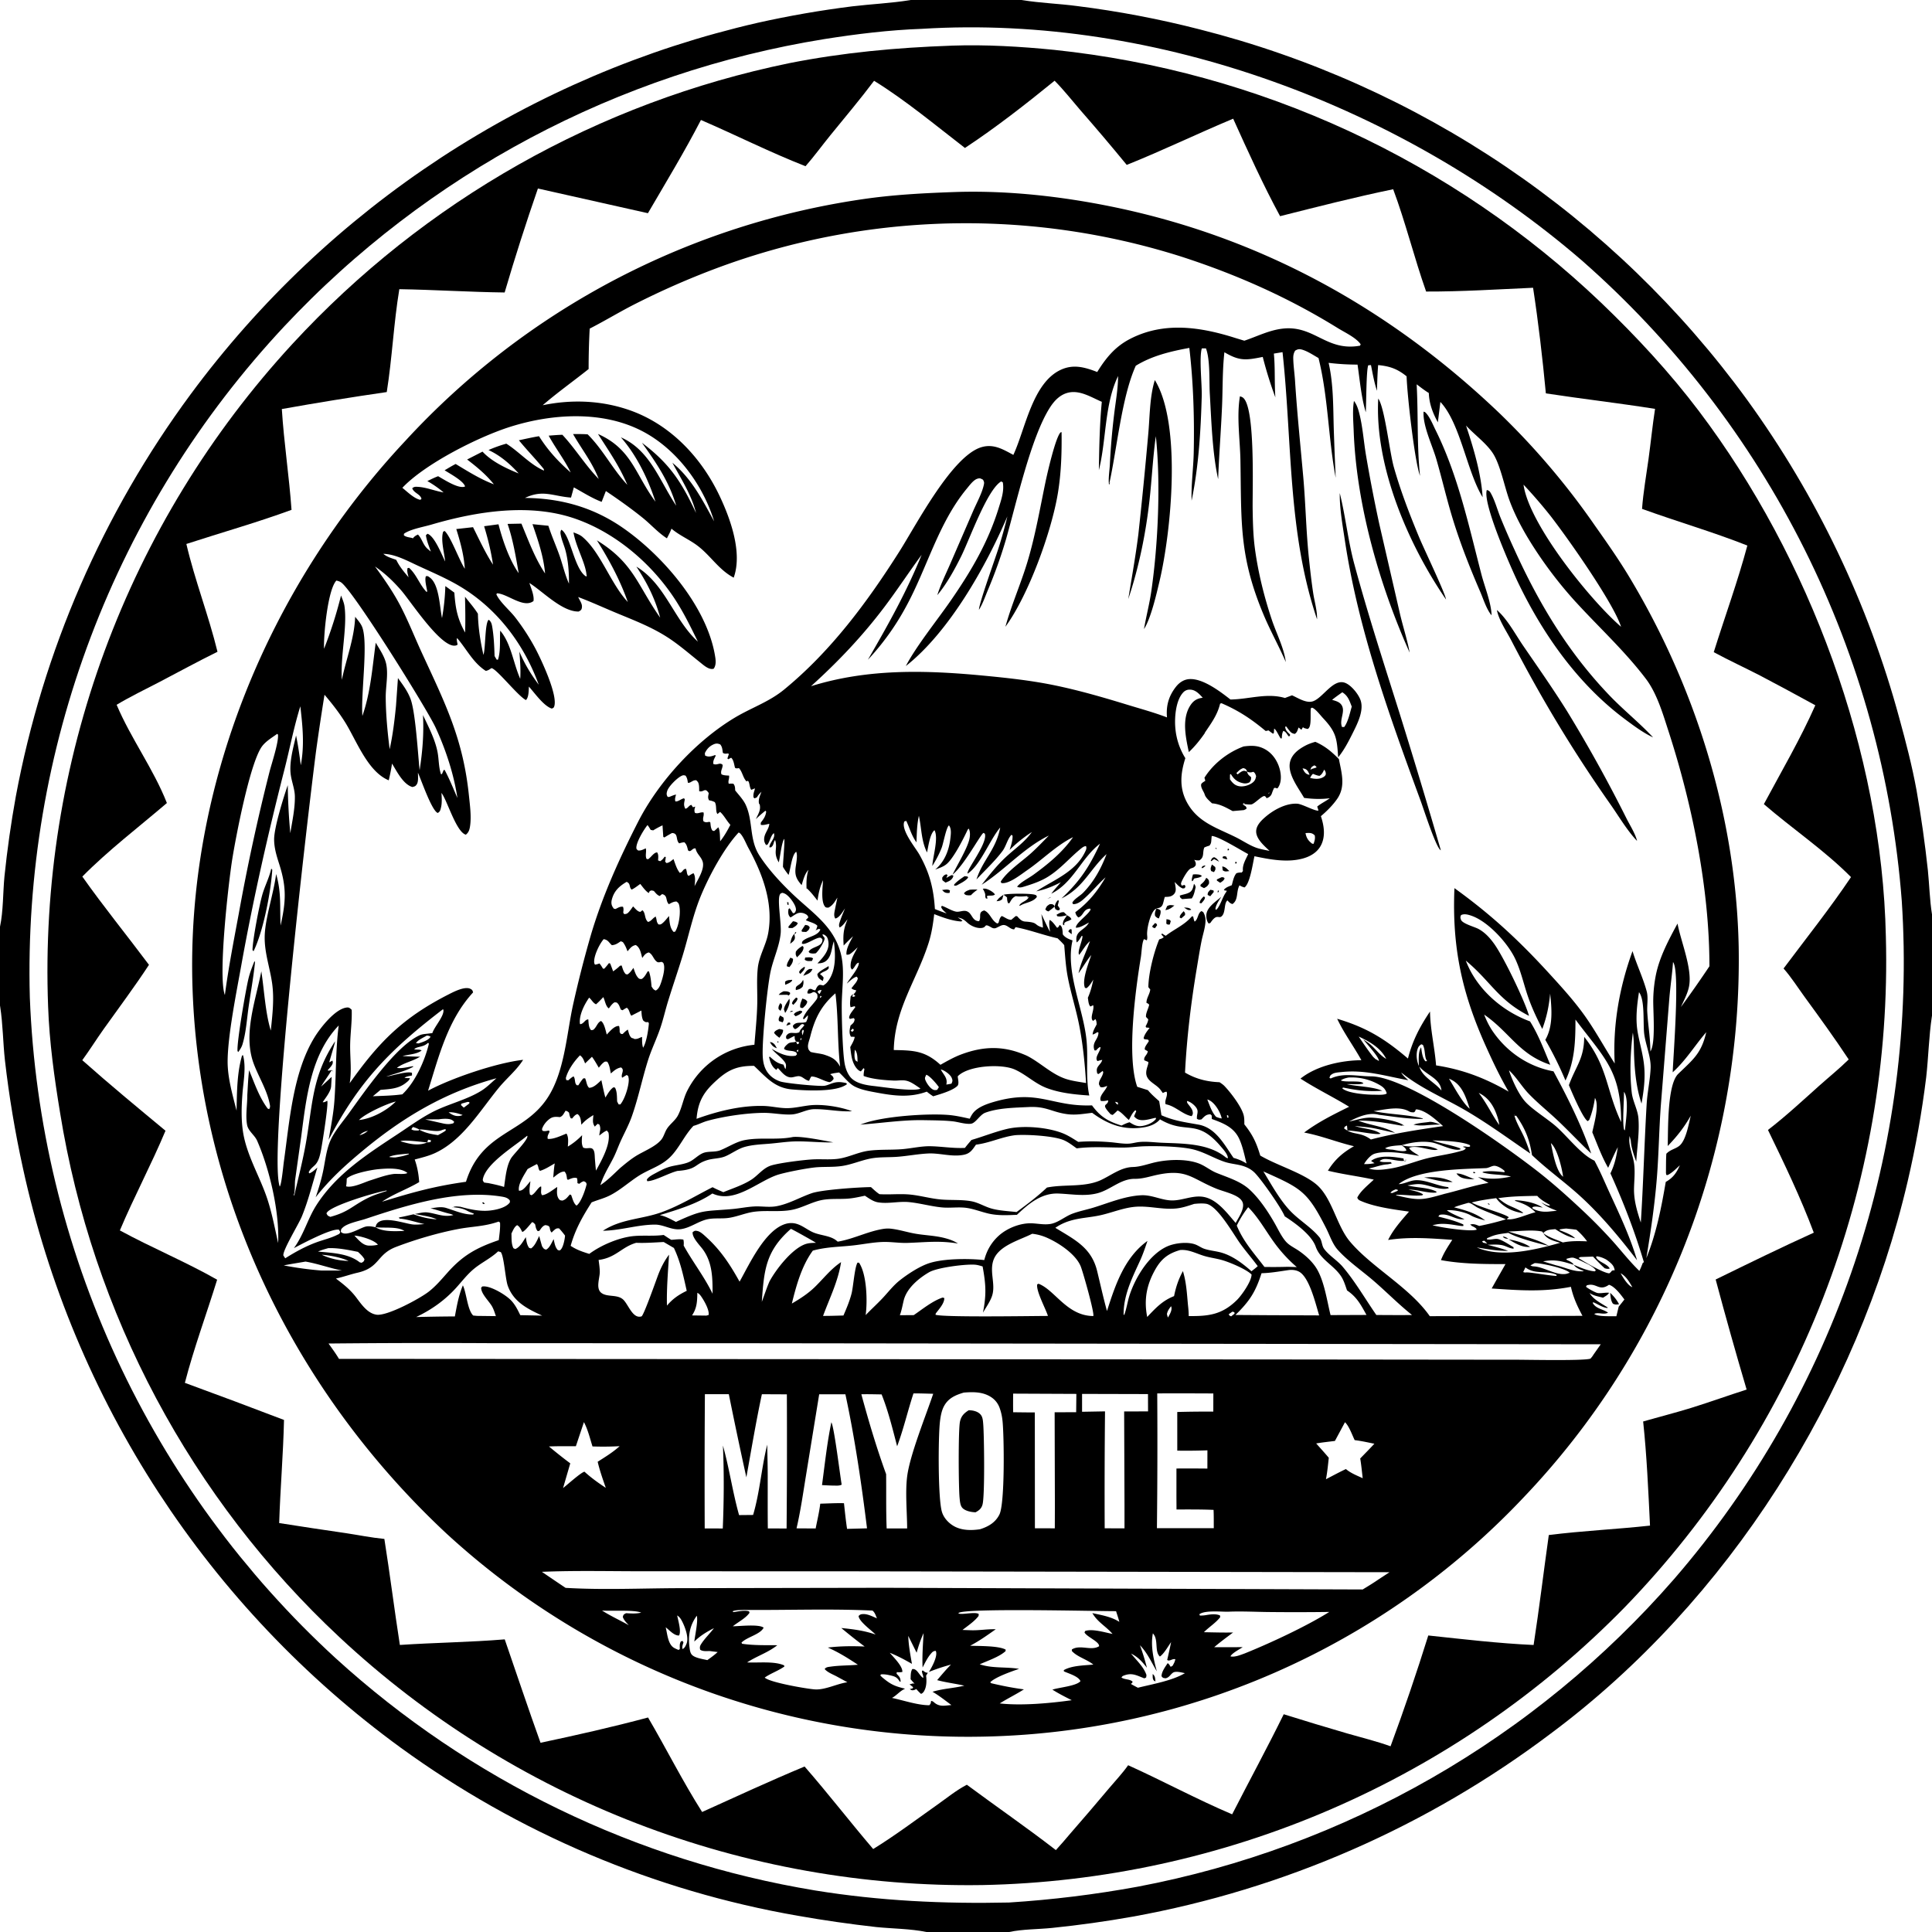 <svg xmlns="http://www.w3.org/2000/svg" viewBox="0 0 256 256"><path d="M120.682 0h14.683l.122.02c2.379.387 4.828.462 7.222.78q4.107.514 8.174 1.288 4.066.773 8.075 1.804 1.354.343 2.7.715 1.345.372 2.683.773t2.665.831q1.329.43 2.648.89 1.318.458 2.627.945t2.606 1.003 2.583 1.059q1.287.543 2.56 1.114 1.275.572 2.536 1.17 1.261.599 2.51 1.225t2.482 1.278 2.454 1.332 2.425 1.385 2.394 1.438 2.362 1.488 2.33 1.54 2.295 1.59q1.14.807 2.261 1.639t2.225 1.688 2.187 1.735 2.15 1.782q1.065.904 2.11 1.83 1.045.925 2.07 1.873t2.029 1.918 1.987 1.962 1.944 2.005 1.9 2.046 1.855 2.087 1.81 2.127q.893 1.072 1.763 2.165t1.716 2.203 1.668 2.24q.862 1.19 1.698 2.398.835 1.21 1.643 2.438t1.588 2.474q.78 1.245 1.531 2.509.752 1.263 1.475 2.543.722 1.28 1.416 2.576.693 1.296 1.357 2.607t1.298 2.638 1.238 2.666 1.177 2.694q.574 1.353 1.116 2.72.542 1.366 1.054 2.744.511 1.378.991 2.767t.93 2.789q.447 1.4.865 2.81.415 1.409.8 2.828c.87 3.159 1.693 6.327 2.282 9.552q.925 5.26 1.498 10.572c.2 1.941.238 3.946.55 5.869v13.412l-.018.118c-.4 2.646-.45 5.386-.752 8.053q-.855 6.944-2.447 13.757c-6.652 28.516-23.73 55.66-47.302 73.205q-1.523 1.148-3.078 2.251t-3.142 2.16-3.204 2.069q-1.617 1.01-3.262 1.974-1.646.963-3.32 1.878t-3.372 1.78-3.423 1.681-3.47 1.581-3.515 1.479-3.556 1.375-3.596 1.272-3.63 1.166q-1.824.557-3.663 1.06-1.84.502-3.693.952t-3.719.845-3.742.735q-5.315.945-10.686 1.495c-1.833.188-3.896.157-5.683.54h-10.97c-2.119-.44-4.498-.435-6.664-.657q-5.21-.585-10.375-1.493-1.776-.31-3.541-.667-1.766-.36-3.52-.77t-3.498-.868q-1.742-.46-3.47-.97-1.729-.507-3.442-1.066-1.713-.558-3.41-1.165t-3.375-1.262q-1.679-.654-3.338-1.357-1.66-.702-3.298-1.452t-3.255-1.545-3.21-1.638q-1.594-.841-3.162-1.728-1.569-.887-3.111-1.818t-3.058-1.906-3.002-1.992q-1.487-1.018-2.945-2.077-1.184-.863-2.347-1.753t-2.307-1.805-2.266-1.858-2.222-1.908-2.18-1.959-2.133-2.007-2.087-2.055-2.04-2.102-1.993-2.149-1.943-2.192q-.959-1.108-1.892-2.236t-1.841-2.279-1.79-2.32q-.88-1.17-1.735-2.36-.854-1.19-1.682-2.398-.827-1.21-1.627-2.436-.8-1.228-1.57-2.473-.772-1.245-1.515-2.508t-1.457-2.541-1.4-2.574-1.34-2.605-1.28-2.635q-.626-1.324-1.22-2.663-.596-1.338-1.16-2.69-.565-1.352-1.099-2.716t-1.036-2.74-.974-2.763-.911-2.784q-.44-1.398-.848-2.804-.407-1.407-.783-2.823t-.72-2.84-.654-2.855q-1.55-7.052-2.374-14.224c-.264-2.369-.267-4.811-.637-7.159l-.02-.123V122.8c.444-2.088.384-4.514.59-6.66q.55-5.334 1.506-10.611.335-1.8.721-3.589.386-1.79.822-3.567t.922-3.542 1.021-3.515 1.121-3.485 1.219-3.452 1.315-3.415q.682-1.7 1.412-3.378t1.506-3.336q.777-1.657 1.6-3.292t1.692-3.246 1.783-3.197 1.873-3.145q.958-1.56 1.96-3.091t2.048-3.035q1.045-1.502 2.132-2.975.852-1.153 1.729-2.288t1.78-2.248q.901-1.115 1.828-2.209.926-1.094 1.877-2.168.95-1.073 1.924-2.125t1.971-2.083 2.017-2.038q1.02-1.008 2.062-1.993t2.105-1.947 2.148-1.9 2.19-1.851 2.23-1.803 2.269-1.753 2.307-1.702 2.345-1.65 2.38-1.599 2.416-1.545q1.217-.759 2.45-1.49 1.232-.733 2.481-1.437t2.513-1.381 2.543-1.325q1.278-.649 2.571-1.269t2.6-1.21 2.625-1.154q1.319-.562 2.65-1.095t2.674-1.035 2.696-.977 2.717-.916 2.737-.856 2.755-.794 2.772-.734 2.787-.672q6.219-1.391 12.542-2.182c2.522-.3 5.115-.414 7.62-.817zm1.476 3.82c-4.343.156-8.625.68-12.915 1.357q-1.273.205-2.542.436-1.268.232-2.532.489t-2.522.54-2.51.593-2.498.644q-1.245.335-2.483.695-1.239.36-2.47.746-1.23.386-2.452.797-1.223.41-2.436.847-1.214.436-2.419.897-1.204.46-2.399.946t-2.38.995-2.357 1.044-2.337 1.093-2.313 1.14-2.29 1.187q-1.138.606-2.264 1.235-1.127.628-2.24 1.28-1.112.652-2.211 1.326-1.1.675-2.184 1.372-1.086.697-2.156 1.416t-2.126 1.46-2.096 1.503-2.064 1.547-2.032 1.588-1.999 1.63-1.965 1.67-1.93 1.711-1.895 1.75-1.858 1.788-1.821 1.827-1.784 1.863q-1.041 1.114-2.056 2.252-1.015 1.139-2.001 2.301-.987 1.163-1.945 2.35-.958 1.186-1.887 2.396t-1.828 2.441-1.767 2.486q-.869 1.253-1.707 2.527t-1.644 2.569-1.582 2.607-1.517 2.646-1.453 2.682-1.386 2.716q-.677 1.367-1.32 2.749-.644 1.383-1.253 2.78-.61 1.399-1.185 2.811t-1.115 2.838q-.54 1.427-1.046 2.865t-.977 2.89q-.47 1.45-.905 2.912t-.834 2.933q-.4 1.472-.763 2.953t-.69 2.97-.617 2.987q-.291 1.498-.545 3.001-.254 1.504-.471 3.013-.218 1.51-.398 3.024t-.324 3.032-.25 3.04q-.107 1.522-.176 3.045-.07 1.523-.102 3.048t-.027 3.05.047 3.049q.06 1.547.158 3.091t.234 3.086q.136 1.541.31 3.08.175 1.537.387 3.07t.462 3.06.537 3.049.612 3.033.688 3.018q.362 1.505.76 3 .4 1.495.836 2.98t.909 2.958q.472 1.474.98 2.936.51 1.461 1.054 2.91.545 1.448 1.125 2.883t1.196 2.855 1.266 2.824 1.335 2.792 1.404 2.758 1.471 2.723q.753 1.353 1.538 2.686.786 1.333 1.604 2.647t1.67 2.606 1.732 2.565 1.795 2.52 1.857 2.477 1.918 2.429 1.977 2.381 2.035 2.332 2.093 2.28 2.147 2.229 2.203 2.174 2.255 2.12q.826.752 1.666 1.49.84.737 1.693 1.459t1.718 1.428 1.744 1.398 1.769 1.365q.89.676 1.793 1.334.902.66 1.817 1.302.914.643 1.84 1.269.925.626 1.861 1.235.937.61 1.885 1.202.947.592 1.905 1.168.958.575 1.926 1.133t1.946 1.099 1.966 1.063 1.984 1.028 2.002.992 2.02.956q1.015.47 2.037.92t2.053.883q1.03.432 2.069.845 1.038.414 2.083.81 1.046.394 2.098.77t2.111.734 2.124.695 2.136.657 2.147.618q1.077.3 2.159.58t2.168.54 2.178.502q1.09.242 2.186.463t2.195.422q1.098.203 2.201.386c8.537 1.387 17.085 1.792 25.723 1.602q8.574-.545 17.026-2.093 1.282-.243 2.558-.512 1.276-.27 2.547-.566 1.27-.296 2.534-.618 1.264-.323 2.522-.671t2.506-.724 2.49-.775q1.242-.401 2.475-.828t2.457-.879 2.437-.93q1.214-.477 2.418-.98 1.203-.502 2.396-1.03 1.194-.528 2.375-1.08 1.182-.553 2.352-1.13t2.328-1.178 2.302-1.226 2.277-1.274q1.131-.65 2.25-1.321 1.117-.673 2.221-1.369 1.104-.695 2.193-1.413t2.162-1.46 2.132-1.503 2.1-1.548 2.067-1.592q1.026-.806 2.034-1.634t2-1.676q.99-.848 1.963-1.717t1.928-1.758q.954-.89 1.89-1.798.936-.909 1.853-1.837t1.814-1.874 1.775-1.913 1.734-1.949q.994-1.149 1.96-2.322t1.903-2.369 1.844-2.414 1.785-2.458 1.725-2.501q.847-1.262 1.664-2.543.816-1.281 1.6-2.582.786-1.301 1.539-2.62t1.474-2.657q.72-1.338 1.408-2.693t1.343-2.725 1.276-2.757 1.208-2.788q.588-1.401 1.14-2.816.554-1.415 1.072-2.844.519-1.428 1.002-2.868.484-1.44.932-2.892t.862-2.913.79-2.934.719-2.952q.341-1.48.647-2.969t.573-2.983q.27-1.496.503-2.997t.428-3.008q.197-1.506.355-3.017.16-1.511.282-3.025.123-1.515.208-3.032t.135-3.035q.047-1.519.06-3.038t-.013-3.038q-.028-1.52-.088-3.037-.062-1.518-.162-3.034-.115-1.517-.268-3.03-.152-1.513-.342-3.022-.19-1.51-.415-3.013-.225-1.504-.488-3.002-.262-1.499-.559-2.99t-.632-2.975q-.334-1.484-.704-2.959t-.775-2.94-.847-2.922q-.44-1.456-.916-2.9-.476-1.445-.987-2.877-.51-1.433-1.056-2.853-.545-1.42-1.125-2.825-.579-1.406-1.192-2.798t-1.26-2.768-1.327-2.737-1.393-2.704-1.457-2.67-1.522-2.633-1.585-2.596-1.647-2.556q-.84-1.269-1.709-2.516t-1.769-2.474-1.829-2.431-1.886-2.386q-.958-1.181-1.944-2.339t-2-2.291q-1.014-1.134-2.055-2.242-1.041-1.11-2.109-2.192-1.067-1.084-2.16-2.14-1.094-1.058-2.213-2.088t-2.262-2.033C186.012 14.187 153.39 1.887 122.158 3.82"/><path d="M130.157 249.78q-1.462.022-2.923.01-1.461-.014-2.922-.061-1.46-.049-2.92-.131-1.458-.083-2.915-.201-1.456-.118-2.91-.27-1.453-.153-2.902-.34t-2.894-.41q-1.444-.221-2.883-.478-1.439-.256-2.87-.547-1.433-.29-2.858-.616-1.424-.325-2.84-.684-1.417-.359-2.825-.751-1.407-.393-2.805-.82t-2.785-.886-2.763-.952-2.739-1.018q-1.364-.526-2.714-1.084t-2.687-1.148-2.66-1.212-2.63-1.276q-1.306-.653-2.597-1.338-1.291-.684-2.566-1.4t-2.53-1.46q-1.258-.746-2.496-1.521-1.239-.775-2.459-1.58t-2.42-1.639-2.38-1.696-2.338-1.752-2.296-1.808-2.252-1.863-2.207-1.916q-1.092-.97-2.16-1.968-.917-.855-1.815-1.729t-1.778-1.766q-.88-.893-1.741-1.803t-1.704-1.838-1.666-1.873-1.626-1.907-1.587-1.94-1.547-1.973-1.505-2.004q-.743-1.01-1.464-2.034-.721-1.025-1.422-2.064-.7-1.04-1.378-2.093-.68-1.054-1.336-2.121-.657-1.068-1.291-2.148-.635-1.081-1.247-2.175t-1.202-2.2-1.156-2.223-1.11-2.248-1.063-2.269q-.52-1.14-1.017-2.291t-.969-2.312-.92-2.33q-.45-1.171-.873-2.35-.425-1.18-.825-2.367t-.775-2.384q-.375-1.195-.726-2.399-.35-1.203-.676-2.413t-.626-2.427-.577-2.44q-.275-1.222-.525-2.45t-.476-2.461-.424-2.47c-.773-4.694-1.421-9.368-1.59-14.13q-.057-1.499-.077-2.998t-.004-2.999.07-2.998.143-2.995.217-2.991q.126-1.495.289-2.985.163-1.491.362-2.977.2-1.486.435-2.967.236-1.481.508-2.956.271-1.475.58-2.942.307-1.468.65-2.927t.723-2.911q.38-1.451.794-2.892t.864-2.872.934-2.85 1.003-2.826 1.073-2.8 1.14-2.774q.587-1.38 1.208-2.745.62-1.365 1.274-2.714.654-1.35 1.341-2.682.687-1.334 1.406-2.65t1.47-2.614q.751-1.297 1.534-2.576.782-1.28 1.596-2.54.813-1.259 1.657-2.498t1.719-2.458 1.778-2.415 1.836-2.37 1.894-2.326 1.95-2.278 2.005-2.23q.814-.883 1.645-1.75.83-.867 1.678-1.717.847-.851 1.712-1.685.863-.834 1.743-1.65.88-.818 1.776-1.617.896-.8 1.807-1.582t1.837-1.546 1.867-1.51 1.896-1.473 1.925-1.436 1.952-1.399 1.978-1.36q.997-.67 2.006-1.321t2.03-1.282 2.055-1.242 2.079-1.202 2.102-1.162q1.056-.57 2.124-1.12 1.067-.55 2.145-1.078 1.078-.529 2.166-1.036 1.088-.508 2.186-.994 1.098-.487 2.205-.952t2.223-.908 2.24-.864 2.257-.821q1.132-.4 2.272-.777t2.287-.732 2.3-.688 2.314-.642 2.326-.598 2.337-.552q1.171-.264 2.347-.506c7.111-1.41 14.207-2.065 21.439-2.319l.142-.008c4.484-.156 9.09.119 13.554.562q1.264.133 2.524.291t2.517.343 2.51.394 2.501.446q1.249.235 2.492.497 1.243.26 2.48.548 1.238.286 2.47.599 1.23.312 2.455.65 1.225.336 2.442.699t2.428.75 2.411.8q1.202.411 2.395.848t2.376.898 2.358.947q1.174.485 2.338.994 1.163.51 2.316 1.043t2.295 1.09 2.272 1.137 2.248 1.183 2.224 1.23 2.197 1.274 2.171 1.32q1.079.67 2.144 1.363 1.064.693 2.114 1.408 1.05.714 2.086 1.45t2.056 1.494 2.024 1.535 1.992 1.576 1.96 1.617q.97.819 1.925 1.657.954.838 1.891 1.696t1.857 1.735c4.636 4.44 9.083 9.231 12.957 14.36 14.66 19.412 24.25 45.206 24.762 69.59q.041 1.53.045 3.06t-.031 3.06-.107 3.059q-.073 1.529-.184 3.055-.11 1.526-.259 3.05-.148 1.523-.335 3.042-.186 1.519-.41 3.033-.225 1.514-.486 3.022-.262 1.507-.562 3.008-.299 1.501-.635 2.994-.337 1.493-.71 2.977-.374 1.484-.784 2.959-.411 1.474-.858 2.938t-.93 2.916-1.003 2.892-1.074 2.865q-.555 1.427-1.145 2.838t-1.216 2.81-1.285 2.777q-.66 1.381-1.353 2.745-.694 1.364-1.422 2.71-.728 1.347-1.488 2.675-.761 1.328-1.555 2.636t-1.62 2.597-1.684 2.556-1.747 2.512-1.81 2.47-1.87 2.422-1.93 2.376-1.987 2.327q-1.009 1.15-2.046 2.276t-2.101 2.225q-1.04 1.063-2.105 2.1t-2.155 2.049-2.204 1.995-2.251 1.942-2.298 1.886-2.344 1.83-2.387 1.773q-1.204.871-2.429 1.714-1.225.842-2.47 1.655-1.245.812-2.51 1.594t-2.547 1.533-2.584 1.47-2.619 1.408-2.652 1.344-2.684 1.278-2.714 1.214-2.744 1.147q-1.378.556-2.77 1.08-1.391.523-2.795 1.012-1.404.49-2.819.945t-2.841.876q-1.426.42-2.862.806t-2.88.737-2.897.667-2.913.596-2.927.526-2.938.454q-1.472.21-2.948.383-1.477.173-2.957.311t-2.964.24-2.968.167q-1.485.065-2.971.095M115.82 10.704c-1.845 2.46-3.841 4.818-5.78 7.204-1.106 1.36-2.153 2.8-3.303 4.117-4.692-1.835-9.23-4.13-13.858-6.127-2.171 4.199-4.643 8.27-7.026 12.353l-14.577-3.272q-2.37 6.835-4.408 13.777c-4.652-.057-9.3-.362-13.955-.437-.75 4.511-.946 9.118-1.666 13.631q-6.97 1.01-13.903 2.251c.282 4.465.97 8.9 1.285 13.358-4.562 1.671-9.308 3.016-13.934 4.52 1.129 4.835 2.95 9.468 4.124 14.283-2.592 1.28-5.137 2.669-7.698 4.01-1.883.987-3.847 1.918-5.666 3.016 1.892 4.477 4.887 8.503 6.659 13.017-3.723 3.184-7.771 6.269-11.204 9.747 2.81 3.979 5.91 7.788 8.83 11.692-1.902 2.906-3.978 5.673-5.992 8.5-.971 1.364-1.855 2.784-2.844 4.137 3.606 3.207 7.312 6.267 11.026 9.346-1.867 4.466-4.166 8.748-6.047 13.21 4.223 2.3 8.72 4.156 12.89 6.53-1.405 4.544-3.083 9.065-4.276 13.667q6.586 2.411 13.136 4.917c-.104 4.554-.494 9.107-.639 13.662q4.41.696 8.829 1.335c1.689.255 3.41.607 5.108.768.741 4.676 1.325 9.373 2.054 14.049 4.624-.31 9.282-.36 13.896-.74 1.576 4.567 3.107 9.156 4.742 13.702 4.764-1.01 9.545-2.088 14.248-3.35 2.427 4.142 4.59 8.47 7.165 12.521 4.499-2.03 9.022-4.132 13.578-6.025 3.115 3.57 6.012 7.33 9.09 10.934 2.922-1.804 5.686-3.886 8.489-5.867 1.254-.886 2.557-1.95 3.921-2.653 3.92 2.907 7.936 5.672 11.797 8.659q.96-1.056 1.875-2.151 2.61-2.989 5.161-6.028c.844-1.002 1.787-1.997 2.54-3.066 4.624 2.09 9.11 4.52 13.78 6.504 2.264-4.423 4.642-8.8 6.835-13.259q4.21 1.32 8.447 2.554c1.897.55 3.851 1.02 5.707 1.692q2.689-7.277 5-14.683c4.635.495 9.299 1.048 13.956 1.26.75-4.844 1.327-9.715 2.013-14.568 4.45-.564 8.951-.762 13.412-1.251-.225-4.583-.423-9.237-.91-13.796 2.123-.612 4.273-1.154 6.384-1.808 2.458-.762 4.877-1.641 7.328-2.422q-2.15-7.264-4.103-14.583c4.3-2.104 8.644-4.23 13.002-6.206-1.735-4.638-3.912-9.159-6.072-13.611 2.362-1.816 4.55-3.855 6.771-5.84 1.306-1.166 2.68-2.271 3.927-3.501-1.858-2.812-3.832-5.531-5.818-8.254-.912-1.251-1.793-2.644-2.813-3.8 2.991-3.999 6.155-7.967 8.936-12.11-3.514-3.55-7.77-6.404-11.546-9.665 2.306-4.303 4.844-8.64 6.818-13.103q-3.646-2.001-7.326-3.94c-2.034-1.046-4.12-2.009-6.133-3.094 1.468-4.701 3.18-9.375 4.452-14.13-4.588-1.814-9.321-3.18-13.954-4.859.16-2.208.558-4.42.86-6.613.304-2.209.522-4.435.863-6.638-4.815-.763-9.654-1.32-14.468-2.053-.44-4.658-.986-9.37-1.694-13.994-4.69.207-9.48.517-14.172.5-1.58-4.473-2.709-9.112-4.365-13.554-5.018 1.034-10.018 2.315-14.986 3.568-2.26-4.168-4.262-8.595-6.215-12.917-4.723 1.972-9.354 4.222-14.104 6.122q-3.008-3.668-6.131-7.237c-1.123-1.3-2.215-2.7-3.426-3.916-3.8 3.09-7.79 6.213-11.88 8.909-3.838-2.957-7.929-6.368-12.042-8.9"/><path d="M129.28 230.127q-1.2.012-2.402-.004-1.201-.016-2.402-.06-1.2-.045-2.4-.117t-2.396-.174q-1.198-.101-2.392-.23t-2.386-.286q-1.19-.157-2.378-.342-1.187-.185-2.37-.398-1.182-.213-2.359-.454-1.177-.24-2.348-.509-1.171-.268-2.336-.564t-2.322-.619-2.306-.674-2.29-.727-2.272-.781-2.253-.835-2.233-.887-2.212-.94-2.188-.99q-1.089-.51-2.165-1.043-1.076-.535-2.14-1.094-1.063-.559-2.113-1.143t-2.086-1.192-2.057-1.242-2.028-1.29q-1.005-.656-1.996-1.336-.99-.68-1.965-1.383-.974-.704-1.931-1.43t-1.897-1.474-1.862-1.519-1.826-1.562-1.788-1.604c-20.163-18.811-32.744-44.59-33.671-72.291-.893-26.66 10.057-53.151 28.19-72.507q.747-.813 1.511-1.61.764-.796 1.545-1.575.781-.78 1.579-1.542.797-.763 1.611-1.508t1.644-1.473 1.675-1.437 1.706-1.4 1.735-1.364q.875-.673 1.765-1.326t1.792-1.287 1.82-1.248q.917-.615 1.847-1.21.93-.594 1.872-1.168.942-.575 1.897-1.128.954-.554 1.92-1.087.966-.534 1.944-1.046.977-.512 1.966-1.003.988-.491 1.987-.96.998-.47 2.007-.918 1.008-.448 2.026-.874t2.045-.83 2.063-.786 2.079-.742 2.094-.696q1.05-.337 2.109-.651t2.122-.605 2.135-.56q1.07-.268 2.146-.513t2.157-.467 2.167-.42q1.085-.199 2.175-.374t2.183-.326c3.96-.537 7.925-.728 11.914-.86l.317-.009c6.591-.15 13.35.608 19.806 1.908 19.854 3.997 37.106 13.523 51.692 27.487q1.75 1.693 3.416 3.47t3.24 3.634q1.576 1.857 3.059 3.789 1.482 1.932 2.867 3.935c1.54 2.182 3.082 4.374 4.464 6.66 8.87 14.679 14.229 31.89 14.583 49.083q.022 1.257.013 2.514t-.048 2.513-.109 2.511-.17 2.508-.232 2.503-.292 2.497-.353 2.489-.414 2.48-.473 2.468-.534 2.456-.594 2.443-.652 2.428-.712 2.41-.77 2.393-.828 2.374-.886 2.352-.942 2.33-1 2.308-1.054 2.281-1.11 2.256q-.57 1.12-1.166 2.227t-1.218 2.198q-.623 1.093-1.272 2.169t-1.324 2.136-1.376 2.104-1.427 2.07-1.476 2.034-1.526 1.998-1.574 1.96-1.621 1.921-1.668 1.881-1.713 1.84q-.873.924-1.769 1.827-.896.901-1.815 1.78-.918.88-1.858 1.736t-1.902 1.688-1.944 1.639-1.984 1.59-2.024 1.54-2.062 1.488-2.098 1.436q-1.059.705-2.134 1.383-1.076.678-2.168 1.329t-2.2 1.273-2.233 1.219-2.262 1.161q-1.138.567-2.29 1.105t-2.317 1.047q-1.166.508-2.343.988-1.178.479-2.368.928t-2.39.87-2.41.808-2.43.748-2.449.686-2.465.625q-1.236.297-2.48.563t-2.493.5-2.505.437q-1.254.203-2.514.374-1.26.172-2.524.311-1.264.14-2.531.248t-2.536.183-2.54.12-2.542.056M89.093 61.317c2.529 2.061 4.002 4.956 5.537 7.767-1.467-4.816-4.92-9.514-9.416-11.897-5.303-2.812-12.01-2.394-17.581-.642-4.197 1.32-11.3 4.895-14.319 8.093.655.52 1.554 1.432 2.382 1.593l.154-.139c-.18-.645-.992-.743-1.227-1.39.24-.218.409-.21.723-.194 1.158.059 2.291.556 3.436.742a14 14 0 0 0-2.156-1.505c.47-.225.938-.466 1.429-.644.758.433 2.613 1.646 3.474 1.395.034-.01.063-.029.095-.043-.21-.738-2.066-1.72-2.71-2.139.483-.281.964-.585 1.465-.834 1.645.99 3.26 2.016 5.065 2.694-1.045-1.306-2.228-2.274-3.548-3.288l2.04-1.044c1.206 1.313 3.155 2.23 4.791 2.892-1.146-1.264-2.439-2.382-3.996-3.102a18 18 0 0 1 2.36-.844c1.71 1.079 3.135 2.766 4.986 3.571-.009-.24-.045-.23-.186-.408-1.011-1.234-2.133-2.379-3.135-3.612.887-.189 1.773-.393 2.668-.539 1.147 1.84 2.562 3.38 4.197 4.802-.848-1.731-2.009-3.205-2.918-4.876.603-.044 1.21-.103 1.814-.114 1.73 1.849 3.037 4.032 4.815 5.855-.857-2.212-2.244-3.92-3.4-5.954.642.008 1.295-.01 1.935.04 2.051 2.032 3.306 4.62 5.258 6.688-1.137-2.636-2.398-4.382-3.889-6.739 4.513 2.01 4.941 5.397 7.618 8.977-.974-2.993-2.49-6.154-4.585-8.53 3.9 1.717 5.124 5.789 7.333 9.059-.962-3.228-2.609-5.636-4.543-8.338 3.662 2.752 5.228 5.163 7.166 9.293-.61-2.424-1.96-4.469-3.132-6.646m-4.77 13.765c3.852 2.326 4.976 7.062 8.148 9.936-.955-1.95-1.894-3.885-3.092-5.701-3.094-4.694-7.864-8.766-13.216-10.606-6.01-2.068-13.025-.948-18.977.795-1.06.31-2.427.537-3.394 1.05-.11.059-.16.099-.267.173l-.011.206c.288.21.56.241.9.31.205.041.12.013.29.09q.057-.069.116-.134c.176-.184.336-.264.56-.373.559.563.655 1.374 1.31 1.927.133.112.262.223.398.33-.242-.702-.554-1.427-.653-2.165l.21-.194c.936.316 1.88 2.761 2.34 3.672-.105-1.15-.617-2.858-.263-3.947l.189-.097c.8.702 1.931 3.875 2.678 5.008-.11-1.793-.593-3.55-1.129-5.26l2.218-.248c.838 1.667 1.629 3.398 2.646 4.964-.254-1.748-.662-3.402-1.176-5.091l1.904-.255c.546 2.111 1.42 4.69 2.676 6.478-.363-2.105-.768-4.517-1.473-6.53l1.835-.037c.923 2.22 1.79 4.6 3.134 6.603-.192-2.239-.937-4.417-1.668-6.531l2.107.21c.424 1.34 1.003 2.613 1.47 3.936.433 1.234.722 2.545 1.257 3.737.011-1.444-.084-2.953-.45-4.355-.175-.673-.475-1.319-.618-2-.064-.302-.112-.525.062-.79 1.232.73 1.692 5.258 3.293 6.202l.14-.213-.093.1-.02-.213c-.178-1.574-1.407-3.663-1.716-5.527.389.152.834.304 1.157.573 2.432 2.024 3.751 6.2 6.04 8.654-.996-2.855-2.483-5.619-4.093-8.171 4.897 3.021 5.322 5.893 8.384 10.246-.655-2.486-1.734-4.626-3.153-6.762m39.876 3.775.04-.13c.443-1.377 1.111-2.72 1.688-4.05l3.023-6.976c.467-1.081 1.195-2.381 1.425-3.525.056-.283 0-.36-.118-.608-.333-.173-.4-.246-.778-.124-.496.16-1.023.88-1.353 1.278-3.81 4.6-5.26 10.523-8.094 15.7q-.514.95-1.088 1.867-.574.916-1.205 1.794t-1.317 1.713-1.424 1.626c2.693-4.666 5.081-8.893 7.121-13.906-1.678 2.283-3.227 4.656-4.936 6.918-2.932 3.881-6.118 7.231-9.723 10.493 7.482-2.336 15.106-2.14 22.817-1.406 3.12.297 6.257.634 9.33 1.26 3.33.679 6.583 1.626 9.83 2.62 1.73.53 3.507 1.01 5.195 1.66-.139-1.544.225-2.847 1.207-4.084.419-.527 1.008-.928 1.693-.988 1.809-.159 4.162 1.65 5.506 2.7l.23-.006c2.37-.078 4.66-.88 6.995-.196q.467-.181.938-.353c.817.36 1.921 1.112 2.817.774 1.33-.502 2.662-3.046 4.237-2.418.794.316 1.713 1.449 2.01 2.248.505 1.36-.384 3.118-.988 4.33-.547 1.1-1.179 2.338-1.966 3.284-.163-2.505-.252-3.33-1.993-5.188-.358-.383-.73-.886-1.138-1.207-.146-.115-.174-.121-.319-.191l-.166.078c-.1.613.11 2.236-.29 2.649-.138.143-.173.094-.347.05-.277-.07-.171-.03-.417-.178q-.103.168-.201.338-.186-.156-.374-.309l-.048.132c-.112.302-.167.535-.45.718-.396-.053-.55-.215-.793-.525-.116-.147-.226-.3-.337-.45l-.142.014c.014.493.312.716.646 1.05l-.031.194-.166.037-.09-.127c-.178-.247-.304-.499-.608-.592-.183.33-.175.617-.207.986l-.142.018c-.242-.321-.578-1.165-.869-1.3l-.037.585-.118.086a12 12 0 0 1-.59-.442q-.117.03-.233.057-.07.014-.141.026c-1.916-1.59-3.56-2.69-5.86-3.683l-.181.063-.035.136c-.369 1.435-1.206 2.547-2.017 3.758l.04-.01c-.634.913-1.318 1.77-2.13 2.535-.406-1.919-.957-4.362.173-6.15.357-.566.773-.892 1.435-1.019q.115-.021.231-.04c-.474-.513-.975-1.086-1.74-1.072a1.13 1.13 0 0 0-.865.395c-.956 1.038-1.137 3.222-1.032 4.58q.02.272.055.542t.088.538.12.532q.069.264.153.524t.184.513.215.501.245.487.274.472c-.635 1.992-.825 3.907.201 5.83 1.444 2.705 4.037 3.412 6.564 4.684.939.471 1.905 1.153 2.912 1.441.485.138.987.227 1.481.329-.678-.647-1.786-1.572-1.773-2.594.01-.763.644-1.4 1.18-1.866 1.101-.96 2.775-1.888 4.282-1.788.648.044 2.406 1.035 2.794.902l-.165-.527c.507-.42 1.132-.705 1.665-1.102-1.147.146-2.26.108-3.404-.046-.751-1.323-2.26-3.205-1.854-4.8.258-1.011 1.144-1.662 2.021-2.125.423-.222.86-.375 1.32-.503 1.267.548 2.165 1.304 3.125 2.286.342 1.794.915 3.58-.201 5.231-.567.837-1.411 1.683-2.187 2.332.414 1.234.638 2.648.013 3.859-.475.92-1.38 1.462-2.352 1.737-2.078.589-4.398.147-6.463-.287-.222.952-.583 3.613-1.315 4.135a2.2 2.2 0 0 1-.663-.28c-.47.805-.115 1.93-.937 2.481-.317-.087-.443-.252-.664-.481-.47.362-.233 1.525-.711 2.045-.46.5-.643-.432-1.549.934l-.219.084c-.252-.268-.33-.728-.32-1.089.03-1.076 1.268-1.806 1.98-2.463-.288.499-.711 1.043-.776 1.625l.103.121c.52-.478.808-1.61 1.243-2.25.063-.091.118-.188.175-.284q-.073-.01-.147-.023c-.19-.033-.12-.003-.254-.098.255-.339.67-.457 1.05-.618.15-.535.251-1.152.612-1.585a1.7 1.7 0 0 1 .699-.092l.17-.207c-.11-.784.365-1.526.692-2.24-.95-.491-3.984-2.394-4.834-2.398q-.029.285-.051.57c-.023.307-.045.455-.247.706l-.181.054a4 4 0 0 0-.5.196c-.279.666.05 1.296-.664 1.706-.246.004-.432.007-.665-.08l-.122-.026.122.026c.164.325.238.386.183.739-.112.143-.194.25-.369.317-.085.032-.174.057-.26.089-.413.155-1.071 1.362-1.245 1.782-.103.25-.082.27.025.5l.372-.098.132.18-.094.245-.246.054c-.454-.15-.766-.535-1.095-.865.056.284.112.58.135.869.022.272-.038.534-.228.737-.314.335-.67.36-1.1.372l-.11.002c-.128.32-.196.881-.357 1.139-.29.465-.74.222-1.088.654-.534.662-.965 2.435-.902 3.272.022.29.047.405-.043.686l-.375-.159c-.016.03-.035.056-.048.087-.243.562-.264 1.693-.369 2.33-.7 4.242-1.91 13.106-.479 17.149l1.419.448c.442.541.973.994 1.491 1.46q.157.931.297 1.864c1.69.746 3.132.92 4.922 1.244 2.266.409 3.43 2.665 4.627 4.401.661.19 1.141.388 1.727.747-.266-1.056-.492-2.192-.935-3.192-.712-1.609-2.125-2.142-3.664-2.705l-.009-.452-.178-.171c-.596.016-.782.283-1.19.679-.31.047-.331.07-.602-.083-.003-.17 0-.327.031-.495.06-.322.12-.576-.056-.883-.234-.407-.831-.892-1.29-.98.036.262-.008.183.133.38.213.297.543.641.62 1.012.056.272.025.406-.131.618-1.125-.202-2.07-1.225-3.202-1.523q-.122-.032-.246-.059c-.188-.52.326-1.093.133-1.65-.223.02-.132-.006-.35.091l-.157.075-.281-.392c-.465-.654-1.358-.96-1.751-1.645-.284-.492-.155-.994 0-1.505.067-.218.123-.343.116-.572l-.536-.223c-.115-.5.407-.683.46-1.2l-.386-.216c-.1-.335.363-.802.533-1.144l-.11-.177-.498-.059-.09-.143c.131-.532.475-.926.794-1.36l-.464-.047-.064-.156c.164-.312.305-.569.35-.925l-.298-.316c-.055-.512.327-1.097.418-1.63-.047-.043-.089-.092-.141-.127-.068-.046-.145-.077-.218-.116-.008-.622.432-1.137.503-1.76l-.252-.314c.014-1.826.739-4.669 1.436-6.327.26-.08.383-.12.603-.288l-.321-.376.107-.118c.157.116.307.211.481.3 1.11-.865 2.362-1.368 3.329-2.426l.132-.146.173.017c.047.241.087.456.191.679.488-.319.39-1.11.907-1.394l.228.127c.279.485.341.879.29 1.438-.075.806-.349 1.602-.509 2.397-.244 1.215-.435 2.446-.64 3.67-.766 4.581-1.312 9.124-1.55 13.766 1.446.85 2.909 1.212 4.575 1.278.23.155.471.314.663.516.826.866 2.207 2.674 2.523 3.814.11.395.096.848.1 1.256 1.106 1.376 1.596 2.428 2.108 4.132 2.208 1.304 5.653 2.298 7.458 3.845 2.08 1.781 2.645 5.434 4.423 7.545 2.9 3.446 7.893 6.05 10.582 9.891l20.232-.045c-.691-1.294-1.211-2.41-1.533-3.843-3.672.707-6.824.471-10.496.221.597-1.084 1.219-2.156 1.828-3.233-2.827.004-5.762-.012-8.55-.527.371-.972.938-1.819 1.5-2.688-2.892-.196-5.609-.424-8.502.018.7-1.42 1.743-2.567 2.768-3.756-1.956-.276-4.453-.601-6.266-1.367-.292-.124-.473-.177-.589-.488.443-.903 1.47-1.69 2.188-2.387-2.018-.443-4.067-.689-6.078-1.18.901-1.47 1.964-2.398 3.452-3.243-2.231-.52-4.336-1.396-6.602-1.812 1.88-1.404 3.862-2.385 5.96-3.417-2.112-1.298-4.358-2.381-6.443-3.73 2.13-1.707 5.4-2.415 8.067-2.44-1.024-1.858-2.3-3.566-3.21-5.49 3.893 1.162 6.313 2.65 9.38 5.27.593-2.343 1.575-4.229 2.924-6.23.03 2.36.623 4.769.802 7.138 3.58.559 6.483 1.675 9.614 3.474-1.136-1.935-2.104-3.982-3.023-6.027-3.189-7.096-4.482-13.114-4.158-20.933 4.863 3.503 8.546 6.919 12.582 11.335 1.612 1.764 3.218 3.528 4.613 5.472 1.465 2.043 2.684 4.31 4.045 6.43-.28-5.073.625-10.136 2.359-14.894.543 1.798 1.401 3.546 1.88 5.343.22.824.023 1.824.071 2.685.098 1.774.417 3.475.412 5.269.746-1.103.336-5.464.385-7.01q.039-1.62.363-3.209c.502-2.376 1.7-4.606 2.85-6.727.461 2.438 2.002 6.02 1.519 8.37-.188.916-.683 1.838-1.07 2.69q1.948-2.66 3.779-5.401c.009-10.244-2.274-21.45-5.426-31.16-.746-2.3-1.527-4.996-2.996-6.933-2.792-3.68-6.154-6.754-9.257-10.145a55 55 0 0 1-5.168-6.622c-1.427-2.148-2.798-4.53-3.674-6.956-.642-1.78-1.193-4.651-2.162-6.148-.872-1.347-2.466-2.486-3.565-3.687.995 2.999 1.996 6.336 2.199 9.496-2.097-3.404-2.94-9.798-5.598-12.626l-.335 2.705c-.684-1.267-1.138-2.433-1.199-3.888-.563-.345-1.083-.755-1.61-1.15.22 4.019.024 8.125.446 12.121-.732-1.97-1.713-10.84-1.778-13.181-1.22-.986-2.217-1.339-3.772-1.49-.093 1.132-.118 2.274-.155 3.408-.364-1.1-.567-2.274-.794-3.407l-.357.025c-.275.61-.259 5.13-.331 6.229-.603-2-.787-4.254-1.092-6.318q-1.923.002-3.832-.231c.648 2.838.599 5.828.681 8.722q.107 3.255.256 6.508c-.987-5.235-.989-10.699-2.277-15.868-.677-.381-1.429-.896-2.176-1.113-.38-.11-.585-.064-.918.133-.218.364-.262.664-.251 1.09.025.956.173 1.942.235 2.902.271 4.258.71 8.485 1.088 12.733.321 3.6.375 7.233.756 10.822.163 1.536.332 3.08.566 4.606.167 1.086.543 2.358.508 3.448-3.916-11.574-3.278-23.49-4.575-35.4l-1.149.19c.185 1.922.064 3.871.2 5.801a53 53 0 0 1-1.672-5.361c-2.225.444-3.07.568-5.081-.62-.27 2.37-.21 4.806-.314 7.191-.14 3.21-.395 6.413-.517 9.624-.767-3.475-.898-7.74-1.105-11.343-.094-1.646.064-4.484-.51-5.985l-.55.005c-.368 1.298.037 4.75-.008 6.35-.129 4.536-.402 9.196-1.308 13.654l-.035.17c-.072-2.108.235-4.245.281-6.358.1-4.575-.049-9.334-.582-13.882-2.464.452-4.938 1.036-7.094 2.363-1.86 4.105-2.487 10.953-3.507 15.594l.124-.142-.165.325c-.113-.819.065-1.82.11-2.65q.161-3.322.56-6.623c.194-1.636.508-3.329.53-4.973v-.165c-1.823 3.784-1.534 8.42-2.545 12.477.048-3.01.1-6.069.39-9.065-1.355-.575-2.841-1.551-4.374-1.228-1.106.233-1.884 1.035-2.477 1.952-2.55 3.94-4.495 12.826-5.87 17.584q-.99 3.351-2.347 6.571c-.381.906-.69 1.841-1.21 2.682-.008-.81 2.17-6.824 2.595-8.185q.66-2.075 1.168-4.193c-2.847 6.664-7.73 15.33-13.454 19.83 1.389-2.66 4.193-6.124 5.981-8.715 2.675-3.876 4.913-7.663 6.317-12.203.337-1.088.762-2.28.552-3.427l-.214-.117c-1.85 1.072-4.193 7.688-5.296 9.91-.853 1.716-1.867 3.574-3.091 5.065zm77.674-14.637c.73 5.279 8.908 15.37 12.926 18.833l.055.072-.055-.072c-1.037-3.212-7.1-11.804-9.374-14.724q-1.69-2.128-3.552-4.109M58.407 105l.087.056c.041.668.093 1.343-.072 2-.082.327-.123.498-.42.666-.798-.306-2.184-4.375-2.622-5.334.002.42.079 1.137-.136 1.504-.17.293-.302.32-.602.392-1.214-.35-2.065-2.077-2.695-3.107a25 25 0 0 1-.438 2.219c-2.802-1.16-4.267-5.27-5.785-7.702-.81-1.298-1.737-2.475-2.724-3.637q-.594 3.67-1.105 7.352c-1.127 8.667-6.38 53.576-4.828 57.814.234-.23.466-2.733.548-3.314.754-5.34 1.192-11.795 4.065-16.469.757-1.23 2.718-3.77 4.272-3.939.329-.036.425.103.649.304.058 1.51-.168 3.013-.201 4.522-.038 1.726.229 3.494-.063 5.201 3.9-5.504 7.09-8.721 13.218-11.822.672-.34 2.059-1.04 2.778-.678.249.126.29.217.352.474-3.345 3.632-4.529 8.434-5.962 13.022 3.105-1.673 9.075-3.694 12.595-4.09-.877 1.385-2.171 2.426-3.207 3.683-2.485 3.017-4.767 6.937-8.43 8.651-.86.404-1.815.627-2.73.874.354.988.519 1.947.594 2.99-1.586.95-3.4 1.559-4.924 2.602 4.067-1.246 6.844-2.039 11.123-2.643 2.077-6.662 7.54-6.29 10.734-11.01 2.33-3.443 2.582-8.457 3.45-12.425q1.03-4.636 2.348-9.199c1.539-5.23 3.799-10.21 6.27-15.053 2.737-5.367 7.717-10.785 12.9-13.86 2.174-1.288 4.475-2.051 6.455-3.675 6.191-5.076 11.02-11.586 15.28-18.308 2.25-3.551 6.98-12.667 10.874-13.81 1.61-.472 2.85.288 4.22 1.025 1.598-3.432 2.527-9.596 6.346-11.304 1.663-.743 3.168-.297 4.766.32 1.158-1.87 2.373-3.364 4.357-4.387 4.51-2.326 9.352-1.583 13.97-.114l1.168.354c1.663-.557 3.23-1.37 4.993-1.59 4.268-.535 5.838 3.063 10.338 2.248l.083-.183c-.602-.88-2.103-1.57-3.027-2.142-6.585-4.077-13.486-7.137-20.858-9.513q-.97-.307-1.947-.592-.976-.285-1.958-.55-.983-.264-1.971-.507-.988-.244-1.981-.465t-1.99-.422q-.998-.2-2-.38-1.002-.178-2.007-.335t-2.014-.293q-1.008-.136-2.02-.25-1.01-.113-2.024-.205-1.013-.092-2.028-.162t-2.031-.118-2.034-.075-2.035-.03-2.035.013-2.034.057-2.032.101q-1.016.062-2.03.145t-2.026.188-2.021.232-2.016.275-2.01.319-2.002.362-1.995.405-1.985.448-1.975.49q-.984.257-1.963.534t-1.952.575-1.94.617q-.966.319-1.925.659t-1.91.7-1.895.74q-4.543 1.824-8.898 4.057c-1.882.98-3.699 2.078-5.588 3.044q-.144 2.676-.142 5.357c-2.018 1.61-4.133 3.107-6.087 4.796 3.85-.797 7.821-.644 11.543.664 5.385 1.894 9.482 6.258 11.892 11.34 1.437 3.028 3.066 7.519 1.875 10.844-1.975-1.046-3.041-2.896-4.773-4.218-1.11-.847-2.388-1.353-3.473-2.275-.157.444-.391.862-.602 1.282-1.153-.737-2.104-1.82-3.168-2.684-1.546-1.254-3.27-2.47-4.922-3.584l-.56 1.434c-1.277-.482-2.49-1.263-3.685-1.919l-.372 1.353c-2.42-.183-3.71-1.097-6.102.046 4.751.043 9.03 1.234 12.959 3.955 5.262 3.645 11.066 10.351 12.202 16.836.106.608.222 1.299-.15 1.833-.625.22-1.384-.502-1.874-.892-1.391-1.108-2.74-2.29-4.237-3.256-2.181-1.406-4.5-2.279-6.88-3.271-1.659-.692-3.291-1.445-4.975-2.074q.07.14.143.279c.186.352.415.7.354 1.121-.048.33-.17.379-.43.522-2.186.044-4.733-2.65-6.527-3.784.217.682.666 1.697.542 2.394-1.316 1.015-3.474-.985-4.83-1.023l-.091.124c.45 1.022 1.748 2.103 2.463 3.015q1.54 1.98 2.722 4.195c.723 1.365 3.029 6.227 2.472 7.683-.07.183-.144.175-.305.255-1.07-.333-2.287-2.078-3.037-2.913-.036.504-.004 1.413-.395 1.784-1.068-.54-3.885-4.157-4.57-4.231-.258.174-.436.312-.749.365-1.692-1.081-2.527-2.876-3.799-4.346-.107.177.034.65.066.868-.066.035-.126.085-.197.105-1.878.547-5.993-5.816-7.278-7.294-1.065-1.225-2.136-2.245-3.472-3.167 1.205 1.647 2.378 3.334 3.328 5.144 1.075 2.049 1.93 4.239 2.9 6.341 3.085 6.689 5.447 11.34 6.221 18.892.133 1.287.336 2.75.147 4.028-.07.466-.18.844-.56 1.133-1.215-.322-2.377-4.217-3.107-5.353l-.125-.19zm35.505.09c-.535-.82-.633-.07-1.267-.256-.003-.25.002-.512-.03-.761-.044-.327-.114-.476-.364-.684-.26-.018-.39.06-.613.181-.207.113-.248.163-.489.158-.055-.372-.088-.64-.313-.956-.23-.044-.26-.083-.49.016-.59.255-1.76 1.405-1.946 2.041-.09.31-.1.49.069.76.208.017.137.036.319-.035.27-.105.502-.216.79-.269-.08.308-.19.583-.09.9.36.073.752-.332 1.153-.408l.1.153c-.097.508-.18.756.065 1.233.39-.064.413-.419.806-.511l.203.316.306-.088c-.092.294-.162.538-.036.829.418.165.698-.129 1.134-.055.113.45-.17.726 0 1.179.323.187.431.117.792.063l.113.089c.038.318.045.676.206.96.092.16.094.114.298.174.146-.122.285-.243.422-.376l.124-.124c.259.423.211 1.34.254 1.852.548-.687.947-1.4 1.35-2.175-.477-.503-.877-1.314-1.37-1.715l-.337.284c-.293-.343-.072-1.09-.355-1.574a2.1 2.1 0 0 0-.563-.209l-.199-.039c-.201-.366-.104-.547-.042-.952m29.967 15.364q.768.312 1.552.58l.055.06-.055-.06c-.256-.245-.627-.51-.722-.86l.097-.151c.603.206 1.233.633 1.838.766.463.103.962-.2 1.42-.057.788.247.688 1.307 1.67 1.331.35-.584-.197-1.195.683-1.425.779.316.967 1.353 1.725 1.728l.164-.079c.113-.345.145-.687.436-.912.45.177.775.504 1.256.504l.582-.493c.254.025.15-.03.296.129.285.311.532.569.975.597 1.837.118 1.048.444 2.346.799-.027-.605-.122-1.196-.21-1.794.375.788.736 1.59 1.148 2.36-.049-.492-.182-1.098-.054-1.577.37.146.733.728.994 1.04.211-.1.221-.192.338-.387.207.122.285.278.336.512.052.238.06.499.077.742.292.426.813.646 1.293.799-.973 4.126 1.387 8.901 1.84 13.123.263 2.452-.137 5.025.376 7.43-1.884-.128-3.84-.316-5.622-.983-1.576-.59-2.75-1.797-4.256-2.465-1.749-.776-6.032-.542-7.48.833q-.038.04-.073.084c.03.368.22 1.014-.057 1.275-.682.638-2.291 1.082-3.192 1.361a8 8 0 0 1-.85-.617c-2.246.817-4.306.562-6.615.133-.966-.18-2.011-.353-2.9-.794-.808-.401-1.434-1.278-2.105-1.88-.394.06-.803.096-1.178.23.26.23.417.267.452.629-.175.213-.266.351-.54.424-.77-.115-1.717-.789-2.421-.742-.122.183-.204.36-.288.562-.498-.057-.832-.555-1.31-.608-.263-.029-.618.095-.878.14-.853.15-1.418-.657-1.938-1.214-.156.126-.083.049-.208.24-.595-.398-.817-1.022-.968-1.689l.091-.07c.606.537.996.891 1.817 1.06.065.154.157.488.279.588.043-.292.117-.565-.048-.832-.43-.699-1.275-1.189-1.792-1.854.931.564 2.049 1.12 3.179.916l.172-.186c-.102-.27-.08-.264-.334-.358-.421-.156-1.033-.057-1.375-.356.023-.266.265-.465.463-.643.242-.218.497-.21.803-.245.196-.023.115-.006.312-.089l.17.361.174-.067.072-.215-.416-.079c-.19-.303-.178-.368-.178-.732l.328.002-.328-.002c-.052.018-.106.029-.155.052-.261.122-.494.274-.766.386l-.208-.115c-.015-.268-.033-.35.187-.547.246-.22.501-.196.805-.18.296.014.472.028.752-.093.081-.222.139-.328.303-.504.143-.152.252-.28.37-.452l-.199-.139-.236.06c-.247.248-.457.5-.793.623-.235-.158-.226-.161-.305-.435.455-.651 1.133-.27 1.774-.52.114-.289.272-.572.209-.888-.16.18-.32.352-.493.52l-.15-.067c.31-.949 1.205-1.71 1.775-2.508.19-.266.167-.424.117-.73-.591-.67-.612.065-1.294-.115-.015-.28.038-.303.169-.538.4-.177.447.12.877.136.121-.244.222-.522.459-.674.167-.108.404 0 .588.034.221-.13.39-.264.552-.463 1.192-1.47 1.072-3.651.858-5.396-.3.779-.264 1.763-.84 2.413-.371.42-.801.508-1.338.518.695-.744 1.545-1.612 1.464-2.717-.019-.263-.094-.691-.295-.876-.156-.144-.298-.27-.51-.244.145.521.572.24-.008 1.295-.236.427-.512.855-.86 1.198-.327.058-.506.06-.826-.036l-.136-.167c.44-.746 1.913-.606 1.826-1.644-.123-.123-.15-.218-.342-.216-.593.007-2.004 1.082-2.38.77.055-.31.088-.338.369-.518.652-.418 1.799-.556 2.084-1.339l-.176-.085c-.205.092-.404.129-.537.314.202-.218.236-.432.319-.71-.27-.352-1.115-.528-1.535-.757l.337-.364c-.086-.289-.236-.379-.503-.501-.286-.13-.688-.152-.976-.019-.306.141-.583.365-.881.527-.224-.194-.3-.408-.305-.707-.004-.17.017-.255.044-.413l.143-.098q.23.324.44.661l.22-.042c.175-.273.222-.391.136-.716-.147-.559-.871-1.539-1.383-1.808-.184-.097-.21-.094-.39-.138-.179.08-.24.063-.33.258-.35.772.252 3.892.115 5.158-.186 1.726-.957 3.293-1.324 4.976-.465 2.128-1.122 8.976-1.056 11.08.02.638.1 1.264.371 1.848.385.827 1.094 1.385 1.949 1.673.749.253 5.057.66 5.823.578.302-.032.582-.154.862-.261.773-.295 1.229-.278 2.034-.11l.146.134c-1.347 1.129-5.638.86-7.3.717-2.328-.2-3.45-1.65-5.031-3.122-2.528-.023-3.734.704-5.495 2.42-1.4 1.367-1.963 2.658-2.122 4.597 2.802-1.016 5.912-1.79 8.914-1.705 1.049.029 2.105.308 3.15.291.989-.016 1.999-.276 2.986-.381 1.633-.173 4.025.194 5.554.79-1.714.096-3.33-.303-5.013-.276-1.05.018-1.973.648-2.999.702-1.235.065-2.473-.22-3.707-.212-2.257.016-5.296.459-7.45 1.06-.632.176-1.212.5-1.847.666-1.186 1.245-1.844 2.86-3.011 4.06-1.237 1.273-2.836 1.652-4.273 2.579-1.267.818-2.387 1.848-3.731 2.546-.797.414-1.652.613-2.477.95-1.21 1.892-2.165 3.576-2.778 5.758.78.528 1.575.79 2.468 1.068 1.569-1.166 4.027-2.213 5.989-2.37 1.306-.105 2.549.04 3.868-.139.334.217.665.45 1.01.646.491-.024 1.127-.135 1.6-.029.072.287.062.503.043.794 1.202 2.174 2.746 4.133 3.828 6.379.001-2.058-.006-4.077-1.259-5.833-.41-.575-1.473-1.597-1.38-2.328.266-.189.314-.226.659-.146.406.094.86.547 1.167.826 1.91 1.737 3.144 3.64 4.39 5.88 1.3-2.302 3.367-6.878 6.134-7.665q.16-.046.326-.071.165-.025.333-.029.166-.003.333.016.166.018.328.059c.87.219 1.563.863 2.386 1.194.867.348 1.925.391 2.726.862.16.094.3.209.438.332l.188-.033c2.034-.375 3.909-1.374 5.964-1.674a4 4 0 0 1 1.106.016c1.039.141 2.054.471 3.088.645 1.245.21 2.512.24 3.741.547.626.157 1.255.366 1.8.716l.043.03c-2.47-.412-4.26-.159-6.707-.081-1.076.034-2.15-.158-3.226-.126-1.303.037-2.622.311-3.918.456-1.864.207-3.54.187-5.374.691-1.477 2.02-2.193 4.616-2.78 7.014 1.093-.64 2.14-1.31 3.051-2.197 1.167-1.136 2.097-2.375 3.469-3.292-.386 2.539-1.507 4.738-2.385 7.126.9.006 1.802-.03 2.701-.053.408-.94.813-1.903 1.071-2.895.238-.914.401-3.477.795-4.112l.2.013c1.036 1.543 1.13 5.116.875 6.942.715-.746 1.483-1.443 2.195-2.193.753-.794 1.438-1.704 2.296-2.389 1.067-.85 2.658-1.891 3.948-2.306 1.949-.627 5.258-.621 7.28-.407.316-1.256.948-2.345 1.912-3.22 1.14-1.035 2.952-1.742 4.505-1.645.839.051 1.754.242 2.579.032.921-.235 1.738-.947 2.629-1.291.903-.349 1.902-.538 2.83-.822 2.071-.635 4.168-1.538 6.358-1.64 1.457-.068 2.748.71 4.16.685 1.259-.021 2.457-.596 3.735-.51 1.995.137 3.385 2.108 4.603 3.494.353-.654.918-1.472.98-2.221.03-.36-.066-.629-.311-.896-.644-.702-2.326-1.056-3.225-1.423-3.275-1.336-3.916-2.654-7.788-1.847-1.005.21-1.962.55-3 .539-1.889-.022-3.212 1.447-4.966 1.909-1.703.448-3.46.107-5.185.042-2.252-.086-3.945 1.358-5.492 2.82-1.303.052-2.554.124-3.835-.183-.91-.217-1.813-.572-2.735-.72-1.093-.175-2.25.028-3.36-.078-1.476-.14-2.911-.564-4.377-.705-1.366-.132-2.744.258-4.111.029-.635-.107-1.194-.531-1.727-.874-.772.163-1.555.343-2.345.394-1.039.066-2.14-.021-3.165.144-1.451.234-2.75 1.074-4.209 1.344-1.666.309-3.383.014-5.045.257-1.113.163-2.174.642-3.288.8-.969.14-2.01-.031-2.962.218-1.134.296-2.108 1.067-3.29 1.262-1.272.211-2.301-.598-3.528-.591-2.305.012-4.54.783-6.88.815 2.444-1.597 5.14-1.509 7.772-2.455 2.382-.858 4.516-2.187 6.76-3.316.46.25.945.449 1.425.658 1.212-.493 2.59-.938 3.691-1.641.872-.556 1.535-1.5 2.526-1.855 1.028-.369 4.57-.804 5.755-.853 1.03-.043 2.073.054 3.099-.058 1.421-.156 2.754-.893 4.187-1.082 1.429-.189 2.931-.095 4.372-.204 1.264-.095 2.563-.42 3.827-.394 1.546.033 2.988.299 4.555.221.27-.363.57-.704.863-1.05 1.57-.459 3.119-1.085 4.709-1.462 2.11-.501 5.306-.234 7.332.55.751.29 1.432.742 2.113 1.166 1.427-.112 2.843-.077 4.269.04.79.065 1.65.236 2.438.192.41-.023.806-.138 1.211-.194.995-.137 2.1.027 3.106.072 2.755.122 6.071.045 8.389 1.836.26.201.108.123.42.225-.003-.037-.002-.076-.01-.113-.11-.546-.634-1.097-.99-1.513-3.2-3.732-4.464-1.447-8.004-3.535-.51.615-1.331.928-2.103 1.055-2.66.438-4.786-.37-6.884-1.917-1.139.13-2.189.332-3.339.173-2.062-.285-2.715-1.057-5.075-.94-1.845.092-3.996.109-5.744.751-.734.27-1.281 1.409-1.932 1.467-.792.07-1.659-.254-2.456-.333-1.234-.124-2.496-.12-3.736-.145-2.816-.057-5.641.397-8.447.59l.436-.151c2.633-.95 8.27-1.339 11.103-1.141 1.005.07 1.984.292 2.965.51.15-.302.303-.598.528-.853.626-.71 1.732-1.102 2.623-1.363 5.984-1.754 7.68.649 13.052.448 1.125 1.532 2.132 2.119 3.91 2.674.356-.177.685-.335 1.07-.439.497.325.97.584 1.584.506.671-.087 1.497-.405 1.916-.953l-.034-.148c-.622.125-1.348.377-1.98.305-.388-.044-.638-.197-.891-.495q.134-.334.286-.661l-.101-.16c-.399.315-.629.865-.873 1.305-.477-.38-.95-1.02-1.498-1.263a8 8 0 0 1-.647.6l-.259-.083c-1.473-1.581-.334-1.031-.338-1.854-.343.06-.62.128-.969.076-.336-.629.66-1.37.84-1.987-.332.105-.569.251-.909.147l-.185-.355c-.027-.517.337-.843.493-1.308.073-.22.113-.263 0-.474l-.544.413-.176-.067c-.028-.147-.042-.201-.055-.337-.035-.373.135-.572.356-.846.173-.215.29-.35.363-.623a4 4 0 0 0-.466.109l-.164.05c-.454-.493.415-1.264.395-1.861-.22.009-.433.298-.596.45l-.196-.008c-.405-1.093.539-1.434.521-2.37l-.142-.047c-.22.145-.373.24-.626.323.01-.454.339-.953.537-1.356-.03-.287-.014-.447-.17-.692l-.306.237c-.502-.398.218-1.494.005-2.083l-.35.175c-.272-.203-.287-.813-.349-1.159.357-.801.543-1.55.725-2.405-.268.416-.499.841-.905 1.138l-.206-.052c-.43-1.016.497-3.288.837-4.343-.623.735-1.109 1.634-1.689 2.414.344-1.555 1.007-2.776 1.515-4.248l.044-.068-.044.068c-.564.464-.963 1.224-1.425 1.807-.299-.375.446-1.886.436-2.476l-.095-.047c-.196.307-.374.665-.672.883-.32-1.575 1.04-1.538 1.622-2.633-.493.24-1.204.724-1.738.67.028-.674 1.61-1.65 1.963-2.403l-.081-.119c-.926.061-.838.949-1.55 1.174-.248-.23-.314-.365-.404-.69 1.758-1.313 2.906-2.737 4.012-4.623-.908.81-1.689 1.752-2.579 2.582-.472.44-1.05.987-1.721.97l-.108-.195c.286-.532 1.02-.888 1.45-1.331 1.42-1.46 2.379-3.218 3.09-5.106-2.202 1.989-3.077 4.469-5.968 5.869 2.47-2.315 3.69-4.199 5.104-7.25-2.497 1.899-3.518 5.157-6.462 6.626.396-.525.845-1.017 1.272-1.518-1.089.566-2.06.952-3.265 1.208 2.309-1.526 5.164-2.53 6.465-5.211.139-.287.246-.481.13-.79-.301.03-.498.198-.726.384-1.487 1.217-2.62 2.618-4.292 3.669-.956.6-2.07.979-3.145 1.306-.348.106-.636.199-.967.026.462-.603 1.534-1.126 2.166-1.586 1.946-1.414 3.868-2.99 5.248-4.98-2.206 1.085-4.067 3.002-6.1 4.393-.798.547-2.43 1.867-3.393 1.686l-.094-.178c.867-1.408 2.85-2.701 4.085-3.83.797-.728 1.544-1.51 2.295-2.283-3.322 1.627-5.797 4.53-8.898 6.518.96-1.228 1.95-2.48 3.082-3.554 1.236-1.173 2.559-2.024 3.57-3.434q-.797.514-1.536 1.11-.74.594-1.413 1.263c.188-.607.416-1.25.386-1.89l-.15-.113c-.54.587-.699 1.498-1.181 2.145-.986 1.326-2.32 2.558-3.449 3.773.803-2.56 2.599-3.941 3.144-6.888-1.377 1.624-2.64 5.032-4.314 6.11-.27-.338 2.52-3.822 2.308-5.162-.029-.177-.044-.13-.219-.229-.423.271-2.552 4.283-4.091 5.53.628-1.292 1.91-3.383 2.22-4.656.106-.431.153-1.052-.077-1.446-.155.167-.112.095-.201.28l-.085.182c-.52 1.089-1.773 3.54-2.67 4.261-.432.348-.968.519-1.483.706 1.238-1.034 1.823-2.53 2.008-4.108.065-.553.172-1.29-.187-1.745-.365.27-.74 2.392-.968 2.974-.331.852-.754 1.629-1.234 2.405.056-1.212.851-3.688.287-4.739-.609.46-.822 2.19-.99 2.946-.769-1.528-.72-3.212-1.079-4.86-.257 1.175-.279 2.327-.318 3.522-.686-.947-.874-1.832-1.352-2.843l-.25.068c-.505 1.093 1.411 3.41 1.961 4.353q.622 1.087 1.076 2.254c.626 1.624.902 3.273 1.005 5.005m2.634.922.237.124.15.075c.229.13.431.266.638.429l-.187.098c-1.216-.078-2.436-.535-3.563-.973-.153 1.315-.344 2.578-.75 3.843-1.582 4.94-4.49 8.73-4.608 14.165 2.634.044 4.152.093 6.184 1.957.892-.5 1.77-1.005 2.73-1.366 3.078-1.158 5.776-1.17 8.751.177 1.75.895 3.186 2.381 5.052 3.03.865.301 1.86.414 2.763.576-.159-2.586-.428-5.258-.94-7.8-.418-2.076-1.07-4.101-1.474-6.182-.277-1.424-.357-2.848-.48-4.29-.266-.331-.576-.614-.882-.907-1.87-.417-3.697-1.12-5.568-1.475l-.183.29c-.438.01-.773-.421-1.19-.545-.323-.097-.58.058-.86.194-.037.018-.342.171-.396.186-.373.102-.549-.094-.859-.249-.66-.329-.345.126-.951.222-.653.103-1.477-.258-1.946-.69-.444-.41-.679-.584-1.281-.69l-.15-.075zm-13.485 2.687q-.635.598-1.239 1.228c-.077-1.186-.065-1.991.376-3.123l.086-.226.054-.135c-.288.355-.627.903-1.047 1.09-.157-.29-.046-.538.054-.847.184-.568.434-1.127.657-1.681-.3.428-.75 1.246-1.286 1.343-.251-.368-.109-.862-.028-1.285q.147-.744.307-1.486c-.354.536-.6 1.037-1.199 1.329-.188-.017-.312.026-.443-.133-.574-.698-.304-2.638-.26-3.503-.42.899-.602 1.717-.732 2.702-.452-.562-.882-1.15-1.427-1.626l-.028.097c-.025-.915-.028-1.655.251-2.546-.496.523-.691 1.347-.902 2.023l-.103-.12c-.562-.67-.792-1.165-.712-2.049.055-.608.334-1.72.094-2.256-.6.444-.742 2.334-1.017 3.079-.253-.35-.529-.692-.735-1.071-.015-.52.274-3.475.165-3.71-.347.474-.534 2.391-.722 3.113-.8-1.377-.11-1.756-.483-2.962-.132.179-.143.232-.202.436-.073.255-.136.367-.347.538l-.215-.01c.033-.663.846-1.19.6-1.875-.403.288-.535 1.141-.881 1.566l-.136-.077.023.163c-.25-.386-.355-.644-.269-1.122.112-.62.621-1.13.656-1.769-.36.076-.768.213-1.127.138-.001-.173-.039-.244.07-.385.346-.443.578-.803.645-1.368l-.102-.12c-.44.36-.862.719-1.269 1.116.323-.696.72-1.257.483-2.038l-.041.079c-.17-.596.1-1.111.3-1.671-.228.242-.44.444-.595.741l-.31.137-.15-.122c-.031-.348.007-.545.114-.877.058-.18.035-.1.07-.33l-.144.065c-.205.092-.122.058-.335.13-.262-.313-.201-1.12-.484-1.192l-.14.086c-.487-.49-.534-1.26-1.006-1.764q-.077.012-.156.02c-.228.023-.14.027-.364-.053-.123-.426-.178-1.074-.52-1.346l-.376.2-.116-.105.192-.571-.09-.085c-.29.014-.46.083-.705-.089l-.021-.156c-.054-.376-.077-.649-.323-.956-.334-.142-.553-.157-.892-.005-.544.242-.9.632-1.148 1.162l.029.312c.35.178.619.164 1.003.05.112-.033.22-.076.33-.117l.079.085c-.174.393-.384.67-.314 1.101.527.227.847-.272 1.231.123.004.483-.329.81-.153 1.253.326.15.648.147 1 .165.069.41-.167.681-.039 1.08l.164-.012c.16-.01.292-.006.45.013.231.275.219.55.243.89.462.581 1.075 1.225 1.387 1.898 1.011 2.178.444 4.57 1.813 6.712 1.212 1.898 3.012 3.816 4.652 5.35 2.467 2.308 5.15 4.053 6.098 7.498.602 2.187.2 4.557.168 6.793-.023 1.638.107 6.625.407 8.061.114.544.302 1.054.617 1.514.668.974 2.11 1.212 3.218 1.335 1.337.148 5.006.728 6.11.385l.066-.06c-.53-.345-1.148-.83-1.76-1-.593-.166-1.16-.018-1.758-.044-1.204-.052-2.878-.181-4-.612-.009-.322.041-.59.103-.905l-.107-.139-.361.434c-.316-.07-.582-.392-.754-.663-.483-.766-.546-1.673-.655-2.549.23-.433.509-.868.593-1.356a5 5 0 0 0-.501-.021c-.286-.474-.18-.961-.058-1.482.335-.317.477-.366.548-.832l-.126-.16-.505.115c-.1-.152-.122-.119-.084-.292.098-.435.56-.912.81-1.293l-.115-.099-.512.136c-.155-.418-.033-.97-.006-1.416.16-.199.136-.216.395-.303l-.217.27.243.067.204-.11-.23-.227c.177-.188.27-.27.35-.52-.28-.068-.409-.09-.64-.272l.281-.36c.206-.262.453-.515.54-.842.054-.2.015-.154-.127-.347-.492.158-.91.595-1.301.925.373-.675 1.634-2.061 1.592-2.767-.413.03-.518.679-.909.913l-.153-.221c-.171-.972.479-1.895.905-2.733-.25.237-.499.494-.768.708-.263.209-.374.294-.711.266-.087-.786.514-1.746.865-2.434l.066-.062zm-4.4 8.187-.127.103zc.197-.113.109-.034.25-.252l-.176-.035zm72.012 5.486q.245.155.487.315c.96.628 1.569 1.71 2.554 2.256l.05.051-.05-.051c-.765-1.49-2.194-2.276-3.643-2.956.617.924 1.235 1.832 1.923 2.706l.382.352-.011-.048.38.226c.018-.551-1.665-2.323-2.072-2.851m8.317 2.613c-.192-.556-.127-1.177-.34-1.715-.093-.234-.025-.145-.285-.26-.242.161-.378.298-.476.58-.25.714-.149 1.619.156 2.295l.062.085c.398 1.407 2.058 2.069 2.924 3.176-.14-1.616-1.974-2.038-2.924-3.176l-.062-.085c-.02-.704-.12-1.87.294-2.471.087.557.158 1.451.58 1.846l.213-.02zm10.947 1.402.054.076c.028.118.03.141.077.271.433 1.207 1.18 2.869 2.036 3.843.908 1.036 2.956 2.302 4.082 3.284 1.528 1.331 3.353 3.779 5.123 4.572.77 1.429 1.389 2.926 2.069 4.399 1.349 2.924 2.651 5.694 3.573 8.793-2.344-3.061-4.876-6.112-7.751-8.693-2.007-1.802-4.218-3.379-6.17-5.243-.322-2.076-.89-3.507-2.1-5.224l-.209.039-.028-.257.24.234-.266-.16c.243 1.007.85 1.958 1.279 2.9.335.736.597 1.507.864 2.27-2.815-1.928-5.626-3.99-8.572-5.71-2.9-1.694-5.907-2.898-8.537-5.035.229.417.591.708.938 1.026-3.01-.539-5.697-1.415-8.806-1.086-.377.04-.919.062-1.248.255-.285.168-.304.225-.39.523l.167.076c1.726-.794 3.508-.285 5.347-.282 4.905.007 18.213 9.541 22.372 12.826 1.98 1.564 3.915 3.314 5.755 5.041q2.071 1.948 3.972 4.063c1.096 1.235 2.125 2.546 3.3 3.706l.145.142c.188-.333.315-.696.454-1.051l.154-.11-.03-.088c-1.213-4.055-2.67-7.812-4.408-11.672.56-1.157.79-2.203.98-3.473-.47.888-.865 1.82-1.281 2.734-.86-1.487-1.438-3.122-2.101-4.705.226-1.111.964-3.565.35-4.556a12.7 12.7 0 0 1-.754 2.916l-.209.16c-.646-.376-2.147-3.943-2.487-4.767.91-2.517 2.019-3.492 2.026-6.4 3.16 4.002 2.878 6.997 4.895 11.292-.013-6.817-2.215-8.462-6.053-13.585.002 2.829-.082 5.5-1.324 8.08a46 46 0 0 0-2.671-5.391c1.058-1.807.852-4.135.643-6.126-.16 1.662-.456 3.116-1.045 4.684-.722-1.415-1.414-2.872-1.924-4.378-.553-1.629-.91-3.296-1.64-4.867-.988-2.129-3.626-5.014-5.84-5.764-.424-.144-.932-.291-1.355-.08-.112.26-.11.308-.021.594.167.54 1.798.956 2.327 1.243.85.46 1.489 1.16 2.05 1.933 1.262 1.74 3.965 7.352 4.595 9.403l.054.18c-4.115-2.099-5.098-4.61-8.38-7.319q.164.415.35.82c1.564 3.353 4.733 5.981 8.16 7.233 1.122 1.79 1.875 3.803 2.684 5.746-4.152-1.368-5.383-4.317-8.763-6.65.315.801.665 1.53 1.154 2.24 1.895 2.753 4.75 4.676 8.035 5.281 1.88 3.475 3.715 7.147 4.994 10.889-1.501-1.42-2.913-2.93-4.412-4.351-1.261-1.195-2.646-2.3-3.85-3.55-.94-.975-1.627-2.193-2.619-3.118zm-52.278 4.139.133.105c.133.235.14.248.355.375.058-.143.036-.05-.001-.285l-.354-.09zM47.57 148.41l-.057.062zc1.7-.175 3.685-1.254 4.876-2.45-1.156.26-4.105 1.623-4.876 2.45m148.364-3.596c1.06 1.358 1.742 2.863 2.716 4.247l.067.058-.067-.058c-.044-.512-.197-.995-.374-1.474-.444-1.201-1.16-2.222-2.342-2.773m-17.669 4.435c-.166.15-.11.055-.15.296l.428.264c1.035.568 1.792.226 3.106 1.178 3.176-.831 6.319-1.304 9.564-1.774-.892-.79-2.172-1.984-3.37-2.196-.436-.077-.137.143-.484.37-.269.004-.423.004-.664-.131-1.319-.743-3.225-.212-4.69-.025 2.07.44 4.684.462 6.549.974l-.073.057c-1.976.008-3.813-.302-5.765-.546-1.31-.375-2.81.285-3.955.892.911-.182 1.805-.502 2.74-.516.992-.014 3.87.403 4.577 1.097l-.298-.103.046.093c-1.932-.344-3.883-.711-5.853-.692 1.621.652 3.335.727 4.884 1.617-1.04-.193-2.064-.477-3.105-.657-.731-.126-1.498-.153-2.238-.254 1.04.387 2.529.376 3.416 1.019-.386.262-3.5-.448-4.387-.403q-.028-.337-.062-.673zM47.63 150.43l-.103.07zc.471-.128.754-.275 1.122-.596-.48.115-.76.255-1.122.596m8.986.949c-.577-.035-3.189-.412-3.547-.146 1.2.337 2.34.643 3.547.146l.436-.048.055-.23c-.12-.042-.26-.06-.386-.084zm129.106.37c-.584.043-1.706.076-2.189.413.325.144.65.152.998.178.477.069 1.398.326 1.822.11-.078-.347-.364-.48-.631-.702 1.765.483 2.81-.36 4.789.558-.646.347-2.831-.692-3.788-.197.183.417.911.742 1.3 1.031-.188.059-4-.881-5.893-.262-.537.176-1.122.889-1.384 1.37.462.019.935-.031 1.389-.118a10 10 0 0 1-.455-.298c.038-.03.075-.064.116-.091 1.126-.74 2.916-.453 4.175-.24.051.3-.012.168.189.396l.118-.103-.046-.192.068.072-.02.102c-.63.181-1.662-.125-2.335-.183-.456-.038-.764-.056-1.133.252.251.221 1.106.104 1.501.149l.096.175-.548.113c-.8.032-1.677.401-2.485.546.829.313 1.968.15 2.828.017 1.625-.25 3.246-.94 4.849-1.347 1.457-.37 2.984-.54 4.423-.956.313-.09.602-.12.758-.414l-.404-.174c.358-.131.569.105.957-.028v-.176c-1.072-.544-3.729-.593-4.977-.642 1.199.453 2.5.6 3.685 1.059l.008.137c-.956.285-2.802-.78-3.843-.935-1.325-.197-2.663.008-3.938.38m-.395 5.156-.058.065zc.774-.019 1.489-.485 2.268-.519 1.347-.058 2.77.712 4.127.89l.157.02.095.147c-1.113.357-2.65-.462-3.815-.537-.541-.035-1.129.085-1.665.165 1.194.324 2.805.258 3.864.842l-.058.112c-1.149.094-2.36-.372-3.53-.393h-.127c.652.154 1.358.255 1.923.631l-.11.124c-1.135.127-2.29-.108-3.438-.064l-.03.06c3.082.744 3.452.647 6.444-.197 1.942-.461 3.833-1.112 5.807-1.445-.475-.246-.939-.513-1.405-.776 1.575.324 2.813.272 4.379-.066-1.24-.33-2.573-.18-3.79-.55l.095-.082c.947-.157 1.889-.037 2.836.059l.005-.176c-.31-.287-.867-.636-1.294-.674-.36-.032-.778.29-1.188.308-3.037.127-9.073.142-11.55 2.12m19.093 3.114c-.45-.085-.931-.238-1.37-.06l.029.183c.725.376 1.429.479 2.233.39.33-.037.662-.064.992-.099-.763-.288-1.471-.56-2.082-1.127l.114.069c.313.187.562.31.917.394l.151-.09c-.603-.357-1.246-.685-1.711-1.221-1.713.031-3.473.05-5.169.31.538.455.984.778 1.636 1.063.566.247 1.134.487 1.64.843l-.013.082c-.806-.14-1.465-.333-2.177-.766-.573-.368-.955-.685-1.36-1.228-1.089.141-2.178.295-3.241.577 1.05.63 4.46 1.495 4.92 1.967l-.286.23c.934.234 2.803-.696 3.82-.901-.885-.881-1.558-1.13-2.732-1.524l.063-.081c1.14.06 2.679.33 3.626.989m-143.413-.116c1.048.29 2.165.539 3.258.537.924-.001 2.57-.273 3.208-1.009.134-.155.087-.135.08-.366-.28-.368-.69-.446-1.127-.516-5.887-.94-12.433 1.107-17.991 2.962-.815.272-2.396.569-3.009 1.136-.242.224-.252.278-.257.583.672.715 2.474-.494 3.275-.697.388-.099.797-.022 1.182.052l.133.027c.957.637 2.703.536 3.829.49-.97-.623-2.678-.347-3.83-.49.04-.16.078-.325.18-.46.812-1.073 3.56-.066 4.683.086.524.07 1.095-.003 1.622-.043-1.035-.212-2.154-.616-3.197-.716q-.058-.004-.118-.006l-.044-.132-.092-.012c.673-.11 1.339-.28 2.003-.429 1.056.377 1.949.595 3.072.67-.777-.397-2.028-.516-2.887-.71.488-.089 1.117-.264 1.608-.211 1.218.13 2.19.687 3.481.353a2.4 2.4 0 0 0-.513-.181c-.846-.203-1.657-.516-2.513-.71.666-.089 1.409-.254 2.063-.053 1.143.35 2.396.92 3.601.87l.086-.115c-.297-.11-.596-.216-.873-.367-.661-.36-1.236-.407-1.978-.501l.042.047c.294-.201.684-.111 1.023-.089m143.49 3.495c-.145-.206-.082-.203-.36-.25-1.285-.215-2.969.009-4.281.035 1.82.599 3.679.946 5.363 1.901-1.344-.31-4.18-1.05-5.344-1.723-.778.105-1.547.174-2.278.477q-.27.111-.54.225l-.05.154c.498.104.884-.075 1.355-.052.56.027 1.683.817 2.185 1.093l.008.199c-.537-.027-.982-.35-1.501-.46-.614-.132-1.327-.07-1.954-.057.912.25 1.852.47 2.737.801-1.419.036-2.76-.23-4.156-.448 3.243 1.425 7.767.314 11.047-.613-.848-.262-1.762-.448-2.23-1.282.658.549 1.792.88 2.587 1.234 1.087-.214 2.113-.189 3.214-.148a8.8 8.8 0 0 0-1.412-1.533c-.441-.073-.896-.108-1.34-.161a6 6 0 0 0-.886.121l.022.105c.575.23 1.621.603 2.026 1.065-1.025-.225-1.753-.659-2.63-1.212-.592.064-1.183.049-1.582.529m-8.109 1.062.114.194.564.131.06.067-.06-.067a4 4 0 0 0-.382-.379zm12.148 3.137c-1.506-.462-2.48-.763-4.07-.456l1.693.516.1.023c1.226.29 2.27.862 3.562.769l.018-.037c-.469-.207-1.008-.376-1.303-.815.885.36 1.827.794 2.788.866l.129-.133c-.259-.377-.609-.56-.994-.793-.523-.24-1.438-.73-1.95-.873-.263-.073-.69.07-.948.14l.023.126c.301.15.653.284.873.546.031.037.053.08.079.121m2.09 3.53-.001.209c.496.856 1.577 1.376 2.391 1.908l.001.075c-.609-.025-1.315-.528-1.886-.758l-.096.07c.416.794 1.37.827 2.038 1.301-.574.331-1.263-.096-1.824.17.445.392 2.272.287 2.928.31l.312-1.28c.261-.304.505-.625.753-.94-.473-.637-1.271-1.725-2.044-1.953-1.279.897-1.609-.214-2.764.031-.226.048-.143.011-.284.227.213.208 1.235.784 1.55.837.449.077 1.014-.093 1.5-.033-.109.283-.535.479-.788.653-.657-.18-1.2-.235-1.787-.618zm-65.884 42.618c1.224.27 2.504.474 3.576 1.16l.035.08-.035-.08c-.122-.476-.287-.946-.434-1.416-2.772.007-20.137-.443-20.893.252.14.33 2.178-.225 2.696.121l-.021.263c-.537.718-1.424 1.294-2.129 1.854l1.028.036c1.129.051 2.236-.17 3.377-.127-1.107.778-2.191 1.558-3.395 2.182 1.136.048 3.785-.01 4.708.515l-.013.199c-.85.775-2.364 1.265-3.424 1.749q.138.043.278.081l.145.038c1.498.401 3.229.218 4.79.481-.991.343-3.143 1.084-3.822 1.78l.135.123c1.394.334 2.91.633 4.33.815-1.04.664-2.156 1.203-3.203 1.862 2.856.325 6.671-.02 9.544-.426-.877-.437-1.737-.875-2.566-1.399.894-.298 3.187-.477 3.718-1.126-.265-.645-1.564-1.008-2.195-1.296l-.01-.166c1.081-.617 2.688-.612 3.911-.734-.799-.647-2.028-.996-2.717-1.669-.175-.17-.128-.083-.125-.337 1.107-.688 2.552.232 3.602-.422.07-.6-1.573-1.206-1.93-1.82l.079-.198c.954-.339 2.635.198 3.633.384-.885-1.03-1.966-1.537-2.673-2.76m-21.658 7.797c.37-.58 1.133-1.972.95-2.674-.01-.04-.032-.077-.048-.117-.329.017-.454.16-.66.403-.443.52-.762 1.198-1.078 1.801-.07-1.52.048-3.039.132-4.556-.392.86-.671 1.689-.922 2.599l-1.11-2.234c.042 1.267.271 2.464.488 3.708-.966-.551-1.901-1.056-2.935-1.466.494.595 1.728 1.78 1.664 2.537-.258.055-.469.045-.731.024l-.037.205c.362.405.497.479.543 1.033l-.098.042c-.391-.608-.603-.697-1.336-.863-.392-.089-.752-.148-1.153-.118l-.118.124c.151.176.296.308.481.446.974.803 1.572 1.034 2.807 1.323l-.217.117c-.553.308-.943.798-1.513 1.11 1.539.323 3.392.968 4.942.97.218-.231.186-.276.242-.575.246.045.268.096.457.25.709.573 1.387.36 2.235.302-.812-.595-1.635-1.256-2.506-1.762 1.366-.422 2.825-.467 4.214-.809-1.191-.272-2.427-.414-3.601-.733.595-.703 1.183-1.407 1.833-2.06a26 26 0 0 0-2.924.973M92.157 67.865l.126.073zM50.799 73.39c.5.43 1.1.567 1.706.794.411.861 1.015 1.585 1.633 2.305-.096-.405-.246-.806-.127-1.219l.193-.025c.98.855 1.408 2.264 2.326 3.2l.08-.089c-.087-.546-.363-1.495-.18-1.998.27-.052.297.002.512.157 1.273.917 1.31 3.933 1.629 5.38q.379-2.102.439-4.238l1.194.869c.147 2.08.398 3.433 1.424 5.288.058-1.591.023-3.153-.011-4.743.568.731 1.226 1.47 1.71 2.255.033 1.79.33 3.709.733 5.453l.04-.152c.235-.95.165-4.169.661-4.505.32.234.4.563.465.947.212 1.252.27 2.593.309 3.862l.28.478.165.006c.383-1.095.225-2.678.302-3.85 1.456 1.712 1.717 4.265 2.652 6.379.082-1.225-.017-2.379-.114-3.597.706 1.635 1.5 2.955 2.57 4.385-1.965-5.4-5.519-10.106-10.485-13.059-1.803-1.072-3.803-1.91-5.704-2.797-1.317-.616-2.92-1.465-4.402-1.487m-6.227 3.541c-1.138 1.21-1.69 7.109-1.636 8.908l.005.124q1.356-3.452 2.249-7.052c.178.454.391.938.46 1.423.389 2.746-.556 6.594-.35 9.746.568-2.77 1.668-5.507 1.76-8.351.343.429.777.902.96 1.425.77 2.218-.214 8.732 0 11.717 1.1-3.176 1.317-6.41 1.769-9.707.522.889 1.204 1.863 1.4 2.886.267 1.383-.085 2.951-.077 4.359.013 2.244.239 4.641.523 6.87.415-1.894.649-3.82.838-5.748l.259-3.681c.64.882 1.275 1.72 1.663 2.749.666 1.76.981 7.304 1.209 9.464.38-2.483.577-4.79.445-7.309.731 1.558 1.61 3.217 1.932 4.915.185.974.135 1.98.456 2.925l.132-.037.219-.52.132-.013c.64 1.197 1.15 2.472 1.691 3.716-.477-3.178-1.544-6.406-2.883-9.32-1.125-2.45-10.998-18.28-12.55-19.261-.2-.127-.379-.178-.606-.228m133.29 14.799c-.453.329-.919.648-1.35 1.005.515.16 1.053.273 1.317.799.422.839-.39 1.887 0 2.8l.29-.002c.523-.71.746-1.858.998-2.701-.313-.796-.495-1.43-1.255-1.901M39.797 93.59c-.857 2.737-1.405 5.628-2.117 8.412-2.205 8.631-4.149 17.23-5.724 26-.632 3.518-1.771 9.17-1.795 12.605-.014 2.176.652 4.456 1.185 6.558.054-2.439.046-4.939.726-7.299l.13-.049c.432 1.598.05 3.466-.075 5.103-.133 1.74-.188 3.54.108 5.266.481 2.802 1.995 5.397 2.968 8.055.766 2.09 1.169 4.301 1.654 6.47.183-4.162-1.133-9.774-2.781-13.55-.34-.78-1.213-1.296-1.342-2.153l-.028-.173c-.162-1.2.071-2.525.063-3.742.07-1.094.109-2.2.235-3.288.741 1.767 1.313 3.532 2.462 5.084l.194.08c.19-.278.12-.48.055-.795-.367-1.775-1.456-3.516-2.095-5.227-1.449-3.882.251-8.338 1.006-12.247.384 2.475.53 5.506 1.257 7.853.213-2.064.47-4.183.176-6.251-.292-2.058-.999-3.989-.987-6.096.012-2.432 1.176-5.71 1.517-8.392.717 2.47.473 4.32.589 6.824.713-3.167.813-5.03-.173-8.123-.346-1.085-.678-2.133-.681-3.285-.005-1.565 1.25-5.6 1.808-7.189a78 78 0 0 0 .335 6.357c.256-1.587.629-3.263.604-4.876-.015-.945-.39-1.85-.532-2.777-.258-1.7.32-3.641.691-5.289.273 1.309.454 2.618.626 3.943.502-2.7.248-5.103-.059-7.809m-3.066 3.649c-.714.516-1.617 1.042-2.106 1.792-1.556 2.387-3.352 11.72-3.848 14.808-.474 2.952-1.922 15.512-.98 18.005.473-3.578 1.163-7.127 1.823-10.674q1.713-9.524 4.093-18.904c.284-1.11 1.236-3.947 1.12-4.928zm137.424 4.173c-.338.203-.386.184-.504.553l.086.007.04-.074c.235-.065.463-.13.69-.216-.194-.236-.084-.154-.312-.27m-1.56.403c.172.321.308.65.673.789.11.041.154.043.261.057-.154-.32-.23-.612-.582-.77-.094-.043-.248-.06-.352-.076m2.864.17c-.17.341-.277.616-.618.82-.316-.04-.575-.148-.866-.268-.187.163-.269.322-.38.542.6.146 1.272.216 1.822-.151.12-.081.25-.214.26-.366a.8.8 0 0 0-.218-.576m-89.666 7.343c-.475.587-1.535 2.313-1.469 3.065.013.153.124.204.229.3.384.038.676-.131 1.016-.284.121.482-.104.913.096 1.394l.201.053c.421-.263.754-.9 1.208-.91.214.315.139.7.124 1.063l.274.105c.284-.171.406-.336.597-.598l.15.047q-.033.308-.084.613l.178.182c.38-.041.638-.303.927-.53.232.618.42 1.308.834 1.83.419-.082.356-.48.803-.543.19.328.071.748.362.948l.46-.276.194-.081c.305.444.194 1.21.14 1.72.416-.872 1.398-2.308 1.06-3.294-.23-.673-.779-.972-.928-1.715-.482-.067-.6.59-.988.267-.13-.44-.154-.757-.49-1.076-.254.01-.45.062-.69.141-.505-.47-.068-1.341-.951-1.37-.347.185-.679.377-1.01.588l-.148-.076-.102-1.531a12 12 0 0 0-1.235.667l-.328-.061c-.131-.2-.266-.468-.43-.638m12.076.984c-1.968 2.114-3.982 5.871-5.069 8.555-1.027 2.537-1.592 5.33-2.404 7.949-.603 1.95-1.268 3.88-1.869 5.83-.362 1.173-.63 2.38-1.022 3.543-.489 1.45-1.172 2.826-1.635 4.287-.78 2.467-1.286 5.007-2.152 7.453-.412 1.165-1.005 2.228-1.51 3.35-.32.711-.578 1.453-.93 2.148-.63 1.243-1.31 2.263-1.725 3.611.959-.637 1.783-1.488 2.622-2.273.657-.548 1.316-1.1 2.04-1.56 1.036-.656 2.595-1.232 3.386-2.167.338-.399.471-.98.744-1.426.401-.655 1.104-1.112 1.469-1.787.537-.994.709-2.185 1.206-3.21q.079-.159.162-.315.083-.157.171-.31.089-.155.182-.306.093-.15.19-.299.099-.148.201-.293t.21-.286.218-.28q.112-.138.227-.272.116-.134.236-.265.12-.13.245-.257.124-.127.252-.25t.26-.241.267-.233.275-.225.282-.215.289-.207q.146-.1.295-.197.149-.096.3-.187.153-.092.308-.178.155-.087.312-.168.158-.082.318-.159.16-.076.323-.148.162-.07.326-.137.165-.066.332-.127t.335-.117.338-.105.343-.095.344-.084.347-.073.35-.062.351-.051.353-.04c.14-1.792.334-3.605.376-5.402.036-1.593-.1-3.187.073-4.775.177-1.63 1.098-3.035 1.382-4.632.708-3.987-.763-7.854-2.638-11.288-.311-.571-.608-1.388-1.038-1.86-.11-.12-.112-.105-.248-.163m75.116.073c.12.643.36 1.008.88 1.402l.191.022c.132-.408.238-.694.152-1.122-.279-.262-.47-.323-.854-.32-.123.001-.246.011-.37.018m-89.96 6.464c-.974.581-1.651 1.189-1.954 2.343-.094.363-.079.712.138 1.028.159.232.07.16.346.225.365-.172.587-.349.994-.298.107.27.06.496.032.778l.115.194c.326-.003.44-.066.66-.314.193-.218.36-.468.53-.705.267.259.602.717.966.725l.27-.215c.45.357.235 1.122.747 1.55.492-.12.658-.61 1.076-.719l-.053.068c.023.068.049.135.069.204.008.03.044.228.05.255a1 1 0 0 0 .245.522c.257.017.305.016.517-.156.326-.264.603-.642.874-.962.08.728.08 1.55.61 2.112l.206-.038c.51-.793.757-2.537.541-3.467-.068-.295-.128-.34-.352-.523-.392-.008-.683.178-1.022.352-.477-.466-.106-1.157-.898-1.334l-.319.25c-.343-.126-.539-.405-.773-.672-.28-.057-.288-.115-.55.03l-.133.249c-.454-.301-.777-.784-1.117-1.205-.362.25-.741.567-1.14.749-.386-.319-.089-.792-.675-1.026m-3.029 7.591c-.548.61-1.34 2.23-1.261 3.094.012.132.05.182.105.289a3 3 0 0 0 .594-.163c.188.22.317.436.46.686l.178.01a10 10 0 0 0 .618-.742l.17.064q.199.514.386 1.032c.318-.235.63-.458.905-.743l.222-.038c.137.407.231.83.54 1.144.22.045.178.086.337-.029.283-.203.48-.518.685-.795.191.507.325 1.084.759 1.434.18.031.262.095.424-.02.305-.22.516-.646.714-.965l.16.026c.232.658.28 1.31.344 1.998.192.271.236.403.551.526.431-.21.598-.714.742-1.143.203-.608.543-1.83.297-2.43-.065-.16-.095-.13-.27-.227-.203.03-.406.123-.588.003-.487-.319-.553-.989-1.099-1.251-.428.105-.613.382-.865.732-.18-.62-.27-1.37-.862-1.712-.532.1-.75.435-1.092.832-.17-.459-.32-.832-.618-1.224l-.275-.109-.135.092c-.37.246-.6.39-1.044.43-.419-.37-.483-.697-1.082-.8m141.69 3.037c-.11 1.589-.349 3.162-.484 4.748l-1.125 14.167c-.24 3.19-.275 6.39-.525 9.581-.28 3.566-.817 7.202-1.403 10.733 1.327-3.27 1.978-6.64 2.574-10.099.956-.53 1.436-1.215 1.865-2.202-.51.468-1 .989-1.624 1.298l-.177-.03-.039-.267c.013-.841-.005-1.697.053-2.536l.104-.098c.522-.477 1.109-.544 1.611-.943.887-.704 1.25-2.911 1.523-4.004-.886 1.57-1.815 2.736-3.056 4.028.065-2.176-.081-8.134 1.393-9.562 1.965-1.903 3.063-2.69 3.712-5.522-1.529 1.78-2.69 3.72-4.445 5.314.079-2.241.986-13.505.043-14.606m-113.055 3.716-.275.134c.031.266.057.222.25.383l.263-.526zm108.545.274c-.268 1.722-.481 3.554-.175 5.286.275 1.563.748 3.07.875 4.66.133 1.652-.08 3.195-.364 4.819-.684-2.07-.905-4.25-.986-6.418-.036-.987-.004-2.015-.162-2.99-.327 2.562-.437 5.354-.151 7.922.137 1.229.838 2.325.899 3.564l.013.245c.088 1.746-.21 3.613-.311 5.367-.317-.887-.67-1.851-.725-2.8l-.156-.595c-.213 1.285.463 2.509.61 3.765.12 1.029.004 2.088-.023 3.119-.043 1.615.398 3.065.9 4.582.334-5.223.464-10.457.772-15.68.094-1.602.461-3.204.526-4.796.057-1.415-.619-2.986-.831-4.393-.215-1.423.129-4.582-.711-5.657m-106.477.151c-1.897 1.644-2.736 3.346-3.335 5.737-.09.361-.335.993-.3 1.353.034.36.118.44.357.68.575.153 1.178.188 1.743.342 1.054.345 1.608.603 2.163 1.608-.379-3.222-.223-6.512-.628-9.72m-32.631.574c-.637.913-1.343 2.284-1.227 3.439l.049.078c.493-.057.63-.65 1.069-.632.045.479.03 1.059.367 1.422.278-.018.296-.02.488-.242.291-.336.394-.777.82-.973.427.235.63 1.322.768 1.796.38-.39.945-1.096 1.522-1.135.036-.002.073.006.11.009.084.273.076.517.078.8l.147.233.248.025.18-.179c.161-.157.318-.285.507-.41.112.368.193.858.505 1.104l.327.097-.027.04c.505.049.627-.121 1.083-.268.003.489-.023.964.136 1.433.451-.734.696-2.363.765-3.22l-.077-.176c-.398.019-.38.027-.687-.228-.19-.434-.2-.837-.227-1.305l-1.336.685c-.285-.376-.215-.754-.595-1.058a3 3 0 0 0-.559.334l-.235-.086-.062-.151c-.13-.31-.207-.588-.492-.788-.22-.017-.26-.072-.441.08-.242.203-.41.447-.593.7-.425-.262-.505-1.03-.737-1.497-.313.328-.619.658-.964.953-.406-.18-.57-.598-.91-.88m-19.38 1.54c-6.946 5.326-11.075 9.47-15.146 17.303.295-1.7.638-3.412.766-5.133.248-3.351.141-6.668.572-10.022-3.726 3.873-4.306 9.687-4.974 14.775l-.799 5.68c-.06.438.009 1.688-.195 2l.08.082c.527-2.297 1.128-4.616 1.538-6.935.913-5.161.792-8.85 3.874-13.511-.062.45-.793 2.725-.763 2.786l.411-.227c.07.263.069.345-.072.594-.133.233-.37.464-.546.668l.064.085.46-.088-.002.003.222.198-.259-.15c-.421.734-.954 1.399-1.363 2.13l1.395-1.285-.071 1.228c-.042.721-.731 1.541-1.123 2.132.271.024.366-.073.604-.192.205.307-.68 5.871-.863 6.745-.14.666-.316 1.366-.827 1.836-.29.266-.617.531-.764.903l.088.135c.416-.16.73-.48 1.061-.77-.655 2.14-1.21 4.42-2.062 6.485-.437 1.058-2.502 4.404-2.449 5.158l.25.385c1.33-.839 2.662-1.576 4.14-2.12.875-.322 1.865-.548 2.695-.96.274-.136.378-.119.454-.423l-.163-.284c-.984-.228-4.982 1.916-5.978 2.44 1.32-1.795 1.82-3.883 2.997-5.717 2.685-4.18 6.82-6.793 10.866-9.466 1.472-.972 2.908-2.018 4.475-2.835 2.081-1.085 4.584-1.623 6.553-2.871.707-.448 1.318-1.083 1.954-1.624-6.82 1.862-12.366 5.15-17.766 9.64-2.321 1.93-4.32 3.749-6.196 6.135.395-1.143.743-2.286.991-3.47.277-1.324.414-2.78.956-4.026.55-1.264 1.643-2.507 2.452-3.628 2.056-2.844 6.249-8.95 9.408-10.358.296-.132.617-.15.934-.187l.723-.089c.28-.875 1.613-2.281 1.46-3.096zm54.272 2.577-.242.26c.183.13.098.096.237.139l.192-.211c-.119-.185-.043-.14-.187-.188m-6.576.12c-.164.29-.15.323-.062.66q.012.043.031.085l.162-.616zm-49.84.793c-.408.25-1.202.59-1.42.996l.334.04c.523-.175 1.308-.397 1.597-.888-.188-.12-.289-.141-.511-.148m49.577.327-.087.217.106.053.072-.213zm-49.382.615c-.366.327-.598.407-1.066.527-.293.076-.562.122-.79.335.323.097.738-.024.982.172-.668.507-1.729.511-2.528.731.778.043 1.552.078 2.331.083-.961.6-2.21.823-3.075 1.48.581.131 1.538-.128 2.144-.219l.02.078c-1.154.627-2.36.873-3.582 1.305.806-.118 2.722-.745 3.413-.507l.008.354c-.31.073-.75.11-.998.306.246.048.458.053.709.044-.035.279-.338.483-.555.655-.985.78-2.135.79-3.327.904l-1.017.843c1.3-.055 2.613-.076 3.903-.252 1.71-1.615 2.969-4.42 3.52-6.698zm48.825 1.023.093.182.08-.013.062-.278zm7.708-.095c-.037.488-.112.95.08 1.414l.283.193c-.024-.493.014-1.246-.364-1.607m-36.416.741c-.767.777-1.601 1.95-1.878 3.019l.06.267.273.022c.222-.19.43-.386.692-.523.143.23.144.302.183.562.04.262.052.416.239.616l.215.005c.202-.327.399-.623.653-.912l.236-.013c.206.41.19.95.53 1.26.622.007 1.174-.612 1.627-1.009.171.765.32 1.547.533 2.3.31-.477.59-1.03 1.067-1.355l.205.04c.291.516.255 1.254.286 1.84l.196.38.227.01c.581-.684 1.137-2.402 1.117-3.306-.004-.163-.042-.312-.082-.47l-.195-.13-.602.367c-.22-.484.405-.994-.145-1.365-.573.104-.925.426-1.35.799-.108-.498-.17-1.144-.48-1.554-.296-.048-.335-.025-.572.177-.199.169-.375.413-.545.613-.289-.488-.564-.993-.906-1.447l-.91.881-.09-.228c-.148-.365-.26-.603-.584-.846m47.802 1.873c.391.753.942 1.124.737 2.006q.345-.054.686-.122c.14-.339.174-.4.03-.762-.17-.428-.87-.937-1.292-1.076l-.161-.047m-1.922.703c-.151.359-.245.406-.086.774.181.42.668 1.133 1.133 1.246.119.03.274.003.394-.013l.232-.364c-.29-.425-1.207-1.512-1.673-1.643m55.933.369c-.377.086-.674.153-1 .377.547.321 2.78-.07 2.993.416-.67.189-1.489.039-2.193.091 1.442.314 3.448.32 4.693.869-1.482.113-2.8.012-4.257-.247l-.933-.177-.117.094c.694.68 3.28.859 4.27.855.385-.002 1.364.075 1.631-.174-.177-.592-.481-.857-1.012-1.155q-.23-.132-.47-.246-.239-.115-.486-.212t-.5-.176-.512-.139-.52-.102q-.263-.04-.527-.063-.265-.022-.53-.025-.266-.003-.53.014m13.333.16c.687 1.089 1.785 3.21 2.746 3.974-.463-1.401-.947-3.05-2.355-3.797-.22-.117-.187-.098-.39-.178m23.182 1.736c.029 1.12-.237 4.206.026 5.02l.102.087c.107-1.133.585-4.19-.128-5.107m-67.901 1.138h.153zm12.69-.126c.323.79.584 1.661 1.165 2.3.26.107.472.182.75.215-.165-.79-.826-1.925-1.534-2.348-.192-.115-.17-.095-.382-.167m-98.009.322-.816.232-.067.183c.125.117.248.234.38.343l.724-.546.014-.179zm12.979 1.167-.086.142c-.19.308-.305.57-.66.707l-.14-.014c-.579-.051-.917-.022-1.368.361-.403.342-.707.75-.872 1.25l.068.211c.306.1.554.025.858-.04l.08.168c-.148.346-.333.573-.239.947.743.088 1.785-.433 2.479-.699.314.482.21 1.169.184 1.718a9 9 0 0 0 1.887-1.512c-.022.546-.129 1.155.144 1.647.553.274 1.219-.282 1.453.534.08.277.076.66.098.951.045.522.08 1.046.146 1.565.714-1.31 1.98-3.506 1.65-5.043l-.21-.265c-.406.16-.659.414-1.004.66.04-.636.258-.79.023-1.433l-.223-.127c-.14.124-.27.232-.384.382-.37-.487-.237-.935-.2-1.531-.596.368-1.067.68-1.533 1.216l-.057.06-.02-.165c-.052-.414-.076-.903-.422-1.193-.027-.022-.058-.037-.087-.056-.337.117-.474.333-.705.594l-.181-.04c-.128-.247-.17-.46-.216-.733-.18-.163-.219-.194-.463-.262m-15.494.218c.48.343.94.577 1.547.455.128-.026.195-.059.308-.107-.534-.195-1.29-.418-1.855-.348m103.123.388.046.314.176-.017-.068-.303zm-104.415.531-1.827.014 2.44.549c.488.095.807.107 1.288-.03l.13-.18c-.183-.242-.436-.35-.732-.393-.424-.06-.877-.02-1.3.04m-3.45 1.022-.198.298c.256.206.637.15.962.168l.086-.137a3.8 3.8 0 0 0-.85-.329m.8.328c.823.457 1.612.611 2.534.747.347-.191.702-.372 1.024-.604l-.024-.196c-.21.042-.37.089-.569.168-.68.27-2.167-.168-2.965-.115m79.034.754c-1.786.214-3.411 1.038-5.218 1.257-.467.673-.765 1.174-1.632 1.345-1.577.31-3.14-.253-4.715-.175-1.325.066-2.64.32-3.96.43-1.194.102-2.46.01-3.636.234-1.295.247-2.514.804-3.83.995-1.088.158-2.168.089-3.26.16-1.138.074-4.346.69-5.375 1.05-2.593.911-5.609 3.802-8.516 2.43-2.064 1.395-4.597 2.136-6.97 2.87.777.15 1.445.536 2.14.897 3.61-1.657 3.588-1.373 7.42-1.7 1.006-.085 2.01-.304 3.017-.349.942-.042 1.935.142 2.862-.027 1.668-.302 3.11-1.18 4.694-1.727 1.341-.463 6.24-.797 7.85-.808.362.33.713.664 1.121.936 1.364.086 2.76-.083 4.11.056 1.374.142 2.715.54 4.096.653 1.307.107 2.695-.006 3.982.231.92.17 1.733.697 2.627.954 1.047.302 2.272.349 3.356.475 1.399-1.032 2.76-2.05 4.025-3.247 2.33-.467 4.906.004 7.098-.966 1.42-.653 2.692-1.716 4.289-1.755 1.01-.025 1.994-.407 2.975-.627 1.782-.401 4.45-.5 6.132.317.673.327 1.243.787 1.949 1.078 1.477.608 3.17 1.097 4.375 2.194 1.32 1.202 2.487 2.96 3.368 4.507.452.794.87 1.715 1.469 2.404.405.467.977.748 1.491 1.077.993.635 2.044 1.57 2.64 2.594.98 1.686 1.324 4.186 1.794 6.079l4.762-.019c-.736-1.329-1.272-2.374-2.578-3.25-.208-.593-.399-1.25-.732-1.786-.961-1.545-2.798-2.256-3.416-4.006-.559-1.583-2.744-3.142-4.11-4.028-.461-1.133-3.123-4.939-4.019-5.814a3.5 3.5 0 0 0-1.133-.721c-.91-.378-1.89-.375-2.808-.683-1.435-.48-2.693-1.29-4.188-1.652-1.644-.398-4.695-.463-6.43-.413-.928.027-1.847.167-2.777.171-2.055.01-4.163-.168-6.207.108-.576-.405-1.18-.886-1.84-1.137-1.385-.525-4.767-.73-6.292-.612m-64.692.078c-1.592 1.333-5.474 3.66-5.866 5.765-.035.193.067.27.161.428.164.023.346.062.511.069.725.147 1.437.291 2.141.52.178-1.164.298-2.758.916-3.786.356-.592 2.256-2.426 2.173-2.962zm135.656.974c.233 1.134.67 3.736 1.62 4.455-.152-1.117-.763-3.72-1.62-4.455m-152.034 1.45c-.633.068-1.234.116-1.838.333l-.017.072c.26.02.526.054.787.043.619-.102 1.193-.2 1.779-.436l-.015-.07zm17.668 1.326c-.41.22-.83.429-1.23.663-.424.735-1.323 2.028-1.138 2.87.343 0 .53-.158.775-.4.269-.266.485-.585.738-.864-.059.571-.19 1.202-.059 1.766l.189.096c.487-.18.92-1.13 1.29-1.167.068.395-.122.883.136 1.163.645-.067 1.44-.739 2.001-1.094-.033.565-.132 1.202.273 1.662.117.133.254.115.418.144.396-.133.556-.319.817-.623l.158-.186.177.067c.177.445.317 1.123.713 1.405.6-.401 1.185-2.135 1.34-2.841-.093-.3-.116-.244-.372-.388-.256.073-.4.18-.607.345l-.24-.09q0-.096-.002-.191a2.2 2.2 0 0 0-.056-.474c-.424-.136-.801.063-1.198.226l-.117-.088-.02-.142c-.053-.345-.074-.588-.314-.862-.552-.035-1.067.477-1.502.796.058-.624.093-1.26.199-1.879-.627.356-1.26.78-1.954.986-.274-.237-.141-.59-.415-.9m-20.978.674c-.984.093-3.522.577-4.212 1.249-.014.343-.014.686-.09 1.023.781.253 2.31-.481 3.107-.752 1.03-.319 2.137-.75 3.206-.881.409-.05 1.539.092 1.81-.136-.876-.732-2.74-.6-3.821-.503m117.243.3c1.121 1.829 2.33 4.07 3.886 5.555 1.134 1.082 2.527 1.94 3.53 3.155.374.453.3 1.1.637 1.557.661.895 1.735 1.512 2.46 2.368 1.67 1.974 2.991 4.273 4.458 6.391 1.576.002 3.155.026 4.73 0-1.765-1.405-3.361-3.035-5.07-4.512-1.534-1.327-3.44-2.633-4.78-4.132-.7-.785-1.047-1.898-1.519-2.83-2.525-4.986-3.343-5.313-8.332-7.552m17.541 2.372c-.3.136-.5.193-.707.463l.25.032.725-.303v-.124zm-133.97.213c-1.34.232-6.862 1.877-7.622 2.825-.035.045-.064.095-.096.143.168.335.176.32.523.469 2.457-.675 2.841-1.426 4.915-2.476.803-.407 1.729-.69 2.587-.966-.195-.066-.093-.061-.306.005m143.586 1.577c-.635.183-1.275.352-1.89.595 1.495.385 2.903.776 4.13 1.749-.657-.194-1.365-.355-1.957-.704-.692-.407-2.334-.76-3.131-.647.672.486 1.586.82 2.34 1.181q-.063.007-.124.01c-1.164.079-2-.859-3.179-.583l-.169.22c1.13.292 2.25.558 3.315 1.047l.017.188c-.365.13-2.173-.469-3.564-.198l-.543.105c.935.284 5.058.912 5.866.59-.091-.268-.47-.389-.717-.528l.179-.205.012.297-.349-.232c.476-.138.757.005 1.206.181a36 36 0 0 0 3.549-.883c-1.237-.525-2.53-.962-3.741-1.54-.36-.171-.871-.636-1.25-.643m-36.32.142c-.852.273-1.67.565-2.568.62l-.21.013c-1.59.078-3.17-.347-4.786-.267-1.703.084-3.304.803-4.956 1.157-1.324.284-2.667.325-3.971.729a6.8 6.8 0 0 0-1.911.917c2.526 1.554 4.78 2.596 5.54 5.729.43 1.773.816 3.537 1.304 5.296 1.096-3.432 2.304-7.085 5.363-9.288-.327.972-.65 1.925-1.091 2.853-1.017 2.207-2.08 4.4-2.07 6.888l.08.08c.326-.866.435-1.784.722-2.66.783-2.387 2.638-5.414 5.017-6.453 1-.437 2.78-.65 3.825-.182.371.166.7.405 1.09.53.77.249 1.594.291 2.362.534 1.463.461 2.714 1.433 3.851 2.43.271-.222.573-.437.826-.677-.746-1.01-1.571-1.958-2.309-2.973-.91-1.252-3.023-5.062-4.534-5.293-.487-.075-1.087-.034-1.575.017m7.156.437q-.89 1.135-1.514 2.437c.87 2.133 2.291 3.667 3.665 5.48q1.554.026 3.108-.019l1.177.037q-.873-.751-1.65-1.603-.775-.852-1.443-1.791c-1.089-1.523-2.015-3.201-3.343-4.541m-99.348 1.915c-1.883.66-3.45.62-5.343.98-2.671.507-5.689 1.397-8.233 2.371-2.586.99-2.099 2.732-5.102 3.418-.964.22-1.903.569-2.858.77 1.081.818 1.995 1.542 2.795 2.647.659.866 1.427 1.969 2.581 2.143 1.4.211 5.772-2.141 6.96-3.078.938-.74 1.691-1.643 2.482-2.53 2.047-2.297 3.87-3.284 6.763-4.272.087-.769.214-1.545.168-2.32-.174-.133-.093-.115-.213-.129m4.471.061c-.298.316-.952 1.196-1.307 1.311-.209-.367-.312-.687-.68-.905-.37.183-.573.741-.76 1.103.025.636-.034 1.373.261 1.947l.238.116c.646-.252 1.036-1.018 1.403-1.577.086.508.13.986.439 1.416l.25.078c.532-.348.806-1.092 1.086-1.647.126.46.244.926.388 1.381.203.272.205.349.529.425.474-.237.738-.938.997-1.39.122.512.181 1.054.554 1.447.192.037.205.092.333-.008.382-.298.588-1.427.624-1.908a11 11 0 0 0-.788-.956c-.335-.03-.428.033-.681.253-.108.094-.208.196-.309.298-.444-.477.044-.888-.844-.985-.37.114-.555.458-.776.754l-.221.044c-.24-.254-.272-.566-.344-.894-.141-.155-.192-.226-.392-.303m34.276.896c-3.334 2.943-3.548 5.416-3.85 9.671.34-.895.632-1.82 1.014-2.697.87-1.617 3.011-4.384 4.813-4.971.425-.138.905-.147 1.348-.154-.083-.088-3.118-1.795-3.325-1.85m31.978.649c-1.685.86-4.491 1.566-5.15 3.54-.512 1.534.306 3.123-.145 4.616-.233.772-.821 1.591-1.227 2.293.47-2.426.387-3.704-.047-6.119-.326-.096-.668-.204-1.009-.23-1.246-.097-4.996.37-6.083 1-1.386.803-2.97 2.13-3.361 3.722-.162.662-.273 1.333-.514 1.972l1.84-.013c1.173-.798 2.48-1.878 3.824-2.326l.225.06c.02.718-.721 1.49-1.133 2.05l-.033.167c1.047.358 12.707.162 14.899.158-.32-1.012-1.576-3.283-1.424-4.182l.178-.085c2.165.816 3.752 4.258 7.257 4.279.172-.397-1.345-5.756-1.654-6.546-.658-1.687-3.062-3.247-4.694-3.917a6.5 6.5 0 0 0-1.749-.439m-89.814.239c.51.537 1.089 1.287 1.893 1.329a4.5 4.5 0 0 0 1.226-.114c-.468-.614-2.144-1.1-2.917-1.195zm37.343.958c-1.947.56-2.69 1.984-4.982 2.274.067.513.15 1.045.157 1.563.01.794-.552 2.17.172 2.772.752.625 2.061.197 2.868.862.73.602 1.29 2.656 2.49 2.278.284-.09 1.944-4.811 2.208-5.508.374-.971.809-1.832 1.437-2.666-.13 2.236-.334 4.506-.275 6.745.777-.91 1.554-1.44 2.62-1.956-.437-1.946-.832-3.868-1.699-5.679l-1.353-.789c-1.21.058-2.433.155-3.643.104m24.359.013c.081.002.167.024.244-.002zm-65.163.695c-.455.133-.922.249-1.35.456 1.828.175 4.026.235 5.518 1.424l.257.061c.27-.18.301-.159.374-.469-.227-.4-.53-.668-.865-.979-1.29-.259-2.611-.536-3.934-.493m112.885.25c-1.562.444-2.492 1.143-3.306 2.59-1.145 2.031-1.515 3.987-1.065 6.28 1.105-1.164 2.018-2.164 3.56-2.762.246-1.217.58-2.221 1.172-3.315.447 1.444.531 2.947.666 4.445.056.508.107 1.001.104 1.513 2.645.028 4.42-.186 6.386-2.126.613-.605 1.938-2.469 1.941-3.378-.69-.704-2.878-1.611-3.843-1.895-.78-.23-1.599-.324-2.38-.552-.977-.284-1.911-.802-2.943-.81q-.147 0-.292.01m-90.373.175c-1.02.955-2.193 1.474-3.232 2.34-.85.708-1.558 1.628-2.297 2.45-1.507 1.676-3.303 2.954-5.337 3.915q2.565-.069 5.13-.082c.266-1.41.5-2.79 1.063-4.12l.071.17c.418 1.01.564 3.134 1.297 3.832l.513.048 2.492.03c-.143-.42-.279-.869-.492-1.258-.392-.716-1.485-1.69-1.456-2.515.187-.18.097-.161.321-.167 1.031-.026 2.922 1.123 3.611 1.829.57.583.898 1.266 1.25 1.986l2.896.058c-1.935-.89-3.786-1.808-4.555-3.957-.327-.912-.498-3.971-.933-4.462zm-23.371.451c1.057.512 2.373.801 3.548.818-.947-.445-2.498-.75-3.548-.818m166.765.302-.241.138c.78.508 3.294 1.983 4.072 2.024.395-.237.205-.427.72-.396-.065-.555-.364-.856-.787-1.19q-.17-.136-.35-.257c-.42-.217-.748-.342-1.215-.418l-.124.088c.259.677 1.47.866 1.825 1.537-.296.073-.382.04-.668-.035-.547-.488-1.047-1.018-1.553-1.548zm-168.918.604c-.962.168-1.93.317-2.889.506q2.48.48 4.997.68l2.723.001c-1.629-.324-3.2-.908-4.831-1.187m162.861.205-.555.296c.244.146.288.119.563.145 1.357.126 2.914 1.255 4.242.97l.405-.135c-.585-.589-3.617-1.244-4.525-1.277q-.065-.002-.13.001m-1.215.567-.295.615a.7.7 0 0 0 .383.051c.517-.052 3.047.433 4.06.464-.095-.21-.023-.163-.2-.228-1.37-.5-2.706.037-3.948-.902m-31.41.358c-1.176.167-2.37.386-3.559.41-.8 2.489-1.563 3.678-3.456 5.534l4.21.027 6.879.029c-.453-1.481-1.268-4.985-2.624-5.771-.424-.246-.968-.297-1.45-.229m44.02.416c.312.551.942 1.626 1.554 1.843-.411-.71-.815-1.432-1.554-1.844M92.4 171.303c-.019 1.145-.046 2.013-.703 2.997l1.894.024.305-.081c.122-.671-.618-1.94-1.006-2.487-.138-.193-.275-.35-.49-.453m62.77 1.78c-.263.35-.461.605-.546 1.04.04.157.07.309.142.455.21-.385.564-.942.443-1.401-.008-.033-.026-.063-.04-.094m8.14.713-.501.35c.15.234.048.135.32.279l.457-.355-.025-.192zM43.53 178.023c.482.667.965 1.327 1.386 2.034l124.27.079 31.799.036c1.367-.004 8.96.16 9.758-.146.163-.176.29-.339.413-.546l.951-1.356-112.001-.137-35.057-.01q-10.76-.06-21.519.046m84.179 6.5c-1.08.322-2.013.712-2.596 1.746-.351.623-.49 1.43-.569 2.137-.231 2.057-.27 10.204.273 11.95.268.862 1.004 1.602 1.811 1.983.99.466 2.17.453 3.231.293 1.099-.347 2.042-.887 2.571-1.959.734-1.488.617-10.331.412-12.357a7 7 0 0 0-.413-1.83c-.3-.768-.852-1.3-1.605-1.635-.99-.44-2.06-.405-3.115-.327m-6.669.108c-.765 2.323-1.31 4.715-2.165 7.008-.587-2.246-1.191-4.726-2.059-6.874-.893-.011-1.791-.04-2.684-.017.97 3.575 2.02 7.104 3.284 10.586.028 2.397-.026 4.8.07 7.194l2.716-.005c-.011-2.14-.268-4.83.004-6.918.371-2.85 2.458-7.976 3.449-10.923-.871-.021-1.744-.056-2.615-.05m13.205.03c-.002.822-.014 1.646.006 2.468.956.008 1.913.027 2.868.023l.012 15.349 2.637.009.01-3.072-.032-12.308 2.852-.005.026-2.427zm19.095-.026q.058 8.928-.042 17.855l7.535.004c-.007-.808.009-1.623-.03-2.43-1.636-.068-3.272-.055-4.91-.052l-.01-1.668.002-3.761q2.05-.012 4.099.009l.005-2.417q-1.996.07-3.994.041l-.002-5.122q2.388-.065 4.776-.049l.004-2.408c-2.477-.003-4.956-.03-7.433-.002m-59.938.1q-.06 8.894-.025 17.789l2.394.005c.153-3.635.18-7.358.018-10.991.858 3.045 1.285 6.183 2.143 9.218l1.857-.018c.896-3.012 1.106-6.256 1.873-9.32.026 1.578.075 3.16.064 4.738.003 2.122-.012 4.245.016 6.367l2.486.008q.076-8.888.035-17.776l-3.31-.016c-.779 3.648-1.396 7.34-2.057 11.012q-1.213-5.496-2.323-11.014zm15.145.012-1.757 10.806c-.38 2.32-.71 4.67-1.246 6.96l2.534.015c.21-1.084.48-2.189.61-3.285 1.044-.028 2.1-.091 3.143-.062.122 1.135.24 2.27.409 3.399l2.645-.07c-.734-5.926-1.612-11.926-2.866-17.766zm34.833-.049v2.368l3.041-.055q-.077 7.747-.044 15.495l2.625.004v-3.046l-.046-12.444 3.167-.004-.008-2.296zm-66.006 3.738-1.066 3.19c-1.187.007-2.382-.014-3.568.036a68 68 0 0 0 2.823 2.238l-.954 3.273c.504-.383 2.341-2.053 2.835-2.169.881.803 1.83 1.487 2.826 2.14-.397-1.143-.8-2.275-1.076-3.454 1-.64 2.03-1.262 2.909-2.066a40 40 0 0 1-3.595.035c-.332-1.057-.614-2.247-1.135-3.223m100.844.014-1.332 2.479c-.826.107-1.663.192-2.484.333.558.63 1.129 1.253 1.669 1.898-.1.953-.194 1.902-.373 2.844.877-.455 1.75-.928 2.643-1.35.638.545 1.47.866 2.227 1.216-.105-.87-.185-1.752-.331-2.615.626-.65 1.265-1.291 1.877-1.954-.865-.175-1.734-.373-2.611-.478-.332-.68-.746-1.875-1.285-2.373M71.804 208.275q1.564 1.071 3.14 2.125c4.978.294 10.097.053 15.09.04l27.126-.05 63.402.223c.713-.433 1.423-.862 2.108-1.339l1.45-.947-72.164-.12-26.39-.006c-4.575.007-9.195-.117-13.762.074m26.788 5.048c-.484.027-1.07-.013-1.513.181l.084.11c.634-.08 1.475-.289 2.088-.105l.063.192c-.476.712-1.536 1.24-2.21 1.79.905-.007 3.47-.311 4.082.185-.461.914-2.193 1.219-2.937 1.98l.081.15c1.497.23 3.149.184 4.669.195-1.262.996-2.687 1.42-4.003 2.277 1.464.08 3.57-.2 4.904.394l.036.149c-.819.58-1.79.896-2.606 1.463.582.63 5.515 1.492 6.63 1.569 1.372.095 2.923-.748 4.324-.946l-1.446-.785c-.503-.264-1.2-.53-1.566-.967.193-.264.47-.27.787-.315 1.182-.172 2.424-.143 3.617-.253-1.29-.853-2.56-1.657-3.984-2.276 1.635-.2 3.236-.208 4.88-.139a73 73 0 0 1-3.096-2.45c1.581.154 3.036.341 4.546.862-.542-.548-2.199-1.721-2.253-2.454.216-.233.348-.25.654-.257.58-.012 1.249.345 1.776.567-.163-.377-.264-.778-.594-1.031-5.647-.263-11.358-.037-17.013-.086m-18.823.08c1.14.725 2.369 1.286 3.546 1.945-.307-.337-.644-.651-.789-1.094.072-.29.105-.33.389-.475.024-.012.053-.014.08-.021.683.044 1.288.079 1.965-.071-.873-.405-4.015-.188-5.19-.283m82.952.156c-.95.018-3.068-.221-3.803.34l.077.167a4 4 0 0 0 .866-.068c.579-.096 1.237-.182 1.79.053l.033.224c-.565.752-1.487 1.316-2.161 2 1.288.022 2.58.064 3.869.036-.845.636-1.704 1.26-2.505 1.95l3.77-.004c-.442.305-1.394.774-1.618 1.218.555.142 1.349-.194 1.874-.381 3.334-1.34 8.203-3.608 11.22-5.504q-4.032.053-8.065.01c-1.775-.02-3.573-.118-5.347-.041m-5.108.13h.162zm-67.885.367c.125.64.58 2.133.24 2.657-.666.016-1.259-.71-1.761-1.09.216.857.288 2.247 1.107 2.726.189.11.402.194.603.28l.16-.131-.004-.14c-.006-.332-.027-.573.147-.871l.228-.056.111.196c-.089.319-.206.546-.129.874.289-.105.414-.41.533-.69.341-.798-.191-2.204-.554-2.918-.182-.359-.338-.623-.681-.838m2.6.036c-.99 1.354-1.183 2.788-.936 4.423.048.314.122.636.383.84.465.364 1.375.481 1.948.619.476-.341.94-.671 1.37-1.071l-1.062-.132c-.414.003-.908.072-1.256-.177-.072-.297-.05-.46.116-.728.454-.732 1.18-1.421 1.708-2.128-.984.502-1.805.995-2.6 1.777.088-.81.518-2.72.329-3.423m60.43 2.34c-.314 1.694.09 3.387.523 5.025-.734-1.227-1.224-2.405-2.234-3.455.363.987.662 1.966.923 2.985-.643-.81-1.153-1.41-2.099-1.88.71.903 1.672 1.74 2.041 2.849l-.043.32-.24.114c-1.099-.415-1.696-.826-2.883-.3l-.156.184c.454.32 1.053.176 1.481.546-.07.234-.005.124-.23.306.232.14.464.265.705.388l.23.121c1.923-.478 4.535-.927 6.23-1.931-.426-.084-1.228-.321-1.596-.054-.379.273-.455.613-.964.733-.328-.05-.34-.018-.54-.276.019-.616.484-1.227.815-1.73.202.135.26.27.383.476.3-.086.295-.18.44-.446.096-.179.146-.352.194-.548-.4-.122-.783.347-1.08.089q.278-1.175.518-2.358c-.401.56-.937 1.535-1.486 1.912-.754-.684-.137-2.272-.933-3.07"/><path d="M151.584 83.358c.29-1.689.73-3.347.975-5.044.897-6.22 1.256-14.264.596-20.52-.392 2.796-.522 5.61-.831 8.414-.49 4.44-1.404 8.933-2.823 13.171.465-2.851.974-5.693 1.336-8.56q.721-6.612 1.306-13.237c.216-2.318.183-5.008.879-7.22 3.59 5.842 2.169 20.123.618 26.66-.404 1.707-1.142 4.926-2.056 6.336m18.791 4.366c-.899-2.079-2.01-4.064-2.893-6.151-3.316-7.848-2.977-12.36-3.119-20.562-.047-2.753-.522-5.783-.066-8.498.154.045.306.093.432.2 1.625 1.377 1.215 12.149 1.253 14.724.027 1.728.066 3.477.293 5.192.421 3.194 1.24 6.48 2.262 9.532.587 1.754 1.615 3.733 1.838 5.563m12.25-34.914-.093-.06zm0 0c.866 1.22 1.5 7.088 2.065 9.081.901 3.184 2.103 6.299 3.374 9.351.622 1.493 3.439 7.36 3.542 8.195-5.012-7.297-9.471-17.661-8.981-26.627m4.163 33.665c-3.997-8.916-7.07-19.621-7.42-29.422-.046-1.26-.175-2.691.039-3.928.39.5.578 1.133.729 1.743.43 1.736.56 3.592.85 5.36q.78 4.594 1.765 9.148l2.78 12.077c.397 1.67.947 3.338 1.257 5.022m10.853-4.943c-.663-.778-1.08-2.138-1.491-3.094-1.388-3.216-2.656-6.418-3.68-9.772-.79-2.588-1.392-5.224-2.146-7.82-.543-1.87-1.813-4.426-1.692-6.305.173.066.188.048.31.177.535.569.922 1.543 1.273 2.251 3.008 6.077 4.396 12.665 6.092 19.178.411 1.58 1.311 3.8 1.334 5.384m-64.419 1.518c.806-2.911 2.053-5.713 2.925-8.614 1.032-3.434 1.647-7.005 2.375-10.512.251-1.206 1.344-5.992 2.011-6.631l.132-.035c.035 2.735-.046 5.43-.497 8.136-.849 5.09-3.89 13.485-6.946 17.656m-44.13-21.732-.062-.053zm129.951 36.392c-1.31-.612-2.519-1.513-3.677-2.374-6.188-4.603-10.8-11.1-14.14-17.992-.96-1.98-4.817-10.673-4.212-12.418.261.08.363.138.502.382.557.974.87 2.171 1.285 3.218q.892 2.189 1.884 4.334c3.246 7.147 7.133 13.61 12.592 19.302 1.793 1.87 3.836 3.51 5.61 5.382zm-28.122 14.963c-.032-.025-.068-.046-.097-.075-.66-.647-2.16-5.332-2.559-6.421-4.145-11.294-8.274-22.666-10.069-34.617-.302-2.015-.696-4.185-.67-6.222.771 3.089 1.084 6.273 1.917 9.364 1.809 6.704 3.961 13.304 6.044 19.926q2.805 8.996 5.434 18.045M84.322 75.082l-.055-.06zm39.818 3.917.058-.142zm92.779 32.429c-1.324-1.386-2.421-3.273-3.528-4.847-4.952-7.044-9.153-14.026-13.115-21.675-.615-1.19-1.701-2.779-1.93-4.075 1.376 1.19 2.455 3.236 3.49 4.745 1.976 2.879 3.989 5.744 5.837 8.707q4.218 6.906 7.835 14.144c.446.889 1.185 2.044 1.411 3m-83.765-28.302.068-.076zm18.37.375.06-.142zm35.264 2.975.06.15zm-16.214 1.308-.198-.157zm0 0 .029.341zm.199.655-.12-.072zm-10.178 18.008c-.318-.31-.774-.675-.939-1.093-.03-.078-.052-.16-.085-.236-.152-.349-.466-.765-.414-1.163.025-.195.392-.38.55-.493-.043-.184-.023-.115-.077-.287l-.037-.117c1.176-1.881 3.13-3.389 5.199-4.15.855-.109 1.63-.15 2.443.186 1.028.425 1.734 1.246 2.15 2.266.332.816.51 1.992.077 2.81-.3.568-.235.126-.648.252-.066.154-.14.311-.2.468-.064.172-.088.296-.186.454a1 1 0 0 1-.603.422c-.042-.064-.072-.139-.128-.192-.046-.045-.104-.095-.168-.094-.373.008-1.255.987-1.685 1.102-.207.055-.703-.02-.934-.026l-.045-.16-.24.163.25.01-.147.06c.273.183.376.162.458.493-.123.124-.224.157-.382.223l-1.472.128c-.918-.489-1.674-.94-2.737-1.026m3.238-4.008c.033.07.103.118.16.173.165-.125.348-.287.533-.38.324-.162.4-.094.724.019.084.403.235.466.533.738-.012.336-.02.385-.204.663a1.2 1.2 0 0 1-.916.116c-.698-.158-1.128-.493-1.503-1.09l-.07-.116-.109.075-.008.624c.311.444.618.796 1.176.908.579.117 1.31-.086 1.78-.432.333-.245.453-.494.51-.906-.092-.258-.13-.404-.363-.561-.255.067-.401.118-.664.042-.055-.016-.108-.04-.162-.061-.01-.03-.016-.061-.03-.09-.14-.287-.18-.289-.471-.386-.41.129-.623.369-.916.663m4.273 2.62-.097.062.14-.009.111-.087zM92.12 106.88l.13-.218zm124.799 4.548.05.057zm-55.695 1.047h-.125l-.06-.11.11-.015zm1.633.142-.166.088-.035-.193.146-.078zm-.229 1.253c-.241-.04-.424-.076-.641-.19l.055-.18c.22-.066.229-.043.44.006zm-1.088.31c-.219-.12-.437-.24-.664-.348-.13.09-.237.17-.351.28l-.096-.062c.157-.3.14-.35.449-.472.347.16.449.302.663.603m-.001-.001.08.042zm2.349.188-.182.076-.053-.189.153-.072zm-4.424.577-.103.084-.163-.025.129-.221.317-.114.076.08zm1.397.615-.365-.135c-.17-.344-.022-.523.086-.876l.44.334c.075.346.015.362-.161.677m2.035-.135c-.381.032-.57.13-.88-.11l-.062-.507c.449.065.612.316.942.616M33.606 126.021c-.096-.014-.03.005-.149-.14.02-1.358.92-6.038 1.322-7.401.324-1.102.86-2.12 1.13-3.245l.033-.149.135.174c-.197 2.957-1.177 8.095-2.47 10.761m129.29-10.596.232.049zm-37.498.914-.119.024zc.182-.115.356-.219.551-.311.23-.109.115-.095.376-.003-.025.113-.033.183-.098.29-.22.36-.564.489-.937.633-.147-.096-.281-.207-.419-.317l-.032-.32c.198-.294.219-.33.544-.464l.174.096zm33.033.031c-.386.025-.179.262-.489.401-.074-.285.061-.618.129-.903.159-.01.324-.025.483-.012.26.021.532.028.7.23-.259.188-.517.224-.823.283m-31.63.943c-.122.044-.242.041-.371.05l.01-.173c.407-.446.875-.755 1.37-1.09l.396.042.078.134c-.325.462-.999.753-1.483 1.037m34.881-.337-.428-.284-.021-.158.621-.295c.242.008.22-.034.413.142-.1.305-.334.423-.585.595m-2.142.705a5 5 0 0 1-.479-.257l.023-.202c.254-.21.473-.395.633-.69l.113-.214c.051.033.108.058.154.099.236.215.221.343.224.636-.192.367-.317.443-.668.628m-2.899 1.46c-.233-.194-.259-.147-.317-.465.434-.168.889-.192 1.298-.433.42-.248.479-.696.585-1.134.16.19.172.227.223.456-.127.51-.209 1.049-.518 1.485-.425.018-.847.052-1.271.091m-25.641-.461c-.086.001-.165.048-.246.076.04.117.1.204.066.325l-.189-.04c-.205-.429.127-.372-.407-1.28.11-.007.227-.023.338-.007.41.06 1.056.434 1.273.767-.201.193-.559.14-.835.159m-5.177-.369c-.099.009-.227.024-.324.012-.353-.041-.431-.154-.667-.395.345-.028.764-.144 1.04.07zm2.836.306c-.109.01-.24.027-.347.019-.314-.025-.388-.028-.586-.268.239-.301.411-.33.762-.47a7 7 0 0 1 1.04-.017c-.296.203-.54.4-.792.656zm32.817-.442-.129.104.014-.24.14-.06zm-1.114.584-.339-.173c-.016-.361.125-.417.343-.683.143.014.289.056.43.087l.033.198zm-27.4-.192c.512-.188 3.693-.204 4.196.005.215.09.143.036.237.263-.449.66-1.39.731-2.063 1.082-.16.084-.083.049-.28.118.014-.035.023-.073.042-.106.268-.467 1.097-.552 1.235-1.132l-.006-.02-.142.18-.062-.218c-.51.037-1.01.1-1.517.004-.464.186-.608.529-.856.937l-.173-.004c-.112-.272-.13-.46-.132-.754a2.7 2.7 0 0 0-.48-.356"/><path d="M132.048 119.419c.242-.395.535-.602.915-.853l-.158.57c-.287.249-.39.232-.757.283m7.065-.436-.334.09.294-.124.221-.106zm20.102.687c-.146.037-.057.03-.267-.035.05-.36.296-.579.526-.842l.181.075c.043.305-.258.558-.44.802m-19.481.467c.106-.38.184-.593.472-.884l.098.144-.144.586.274.4-.056.21c-.307.056-.279.014-.535-.129zm-35.248-.209-.138-.055-.057-.331.186.022zm35.248.209c-.264.219-.525.431-.805.63-.227-.067-.258-.1-.419-.259.18-.433.196-.453.594-.702.297-.01.323-.03.561.14zm-3.235-.009-.052-.082zm17.921.46.234-.526c.362-.203.55-.123.957-.083-.374.32-.694.556-1.192.609m1.191-.609.124-.073zm2.238.549c-.032.016-.062.04-.096.047-.352.084-.577-.147-.862-.321q.072 0 .142.003c.335.017.58.025.815.271m-4.29 1.167c-.242-.063-.328-.148-.496-.328-.09-.377.026-.614.16-.958.252.023.35.068.55.222.08.406-.082.678-.214 1.064m-12.169-.421c-.394.077-.93.252-1.308.116l-.077-.192c.358-.18.576-.366.979-.321zm15.141.412-.206-.101c-.02-.345.302-.589.517-.852.176.242.204.195.184.517zm-17.267-.343-.08-.07zm2.126-.069c.279.18.451.222.582.54a2.3 2.3 0 0 1-.532.253.9.9 0 0 0-.408.236l-.014.304-.181-.105c.01-.477.142-.624.406-1.003q.075-.112.147-.225m14.656.289-.127-.07zm-1.04.935c-.265.017-.225.055-.464-.112l.023-.59c.274.061.391.022.568.252zm-49.972.461c-.194.02-.347.013-.54-.004l-.02-.181.6-.706c.277.045.428.066.641.257-.152.345-.372.425-.68.633m48.005.034-.285-.097-.078-.17.384-.422c.238.135.15.04.268.283zm-46.21.494c-.19-.001-.377-.014-.567-.025l-.053-.178.484-.732c.355.073.395.036.604.325-.11.359-.167.375-.469.61m35.185.297a4 4 0 0 1-.458-.364l.125-.21.162-.103.156.056zm-36.762-.033.141-.228.121-.02-.08.193zm-.552 1.304c.104-.475.195-.953.552-1.304.064.37.174.57-.08.896-.116.15-.323.288-.472.408m-.097.1.097-.1zm-.074.096.074-.096zm1.076 1.605c-.18-.339-.19-.37-.15-.749.243-.365.504-.533.873-.764.12.126.15.1.144.253-.02.49-.546.938-.867 1.26m1.977.482c-.4.001-.623.07-.952-.169l.065-.292c.337-.01.795-.102 1.047.123zm-2.983.806-.337-.105c-.021-.41.267-.779.462-1.139.129.03.238.092.356.149.02.454-.196.754-.48 1.095m-73.03 11.259-.093-.127c-.122-1.115 1.091-8.147 1.455-9.633.19-.778.489-1.53.782-2.273l.08.099c-.198 2.008-.571 3.991-.856 5.988-.228 1.602-.335 3.398-.812 4.944-.116.372-.33.688-.556 1.001m74.543-11.914.118-.105zm-.403.333c.123-.126.264-.225.403-.333-.132.116-.257.235-.403.333m2.542-.101.066-.064zm-2.62.138.078-.037zm3.403 2.127c-.135-.076-.22-.119-.349-.216-.259-.197-.331-.363-.388-.67.28-.457 1.05-.775 1.498-1.091l.02.286c-.268.426-.827.424-1.161.8.217.14.34.238.482.455zm-2.987-.93c-.07-.062-.12-.163-.171-.241.175-.374.375-.469.704-.71l.083.085c-.096.38-.356.585-.616.866m-1.09-.608.168-.165zm1.484.849c.229-.379.381-.716.81-.897l.406.001c-.16.391-.367.544-.752.713-.152.066-.309.124-.465.183m-1.532-.671.049-.178zm1.484.727.048-.056zm-2.329 1.14c-.048-.148-.034-.269-.03-.422.302-.231.547-.2.92-.238l.014.073c-.14.3-.602.439-.904.587m1.398.699c-.144-.742.537-.469.95-1.357.107.321.043.61-.062.921-.33.316-.456.328-.887.437m-1.123.627-1.151.002c.19-.257.362-.323.638-.467.329.002.57-.017.854.177l.015.177-.206.212zm.81-.275-.087-.044zm-.03 1.613-.177-.185c.08-.374.286-.517.543-.793l.208.113c-.074.387-.318.57-.574.864m-1.084 1.062-.162-.473c.075-.513.442-.974.715-1.406.017.06.037.12.042.183.048.522-.294 1.288-.595 1.696m2.354-.658c-.228.005-.109.022-.353-.072-.073-.403.14-.804.276-1.178.343.115.437.114.654.396-.05.393-.31.59-.577.854m-2.969.382-.255-.229c-.053-.353.062-.481.214-.797l.204.153c.11.397-.004.503-.163.873m1.493.126-.27.026.189-.143.273-.016zm.518.591c-.088-.062-.17-.164-.245-.242.17-.31.507-.369.825-.509l.285.085-.026.15c-.246.272-.51.375-.839.516m-1.709.802c-.168-.04-.334-.107-.498-.163-.112-.315.014-.439.134-.738l.44.251c.099.326.035.344-.076.65m.466.446.213-.393c.24-.024.145-.052.295.023l.038.178c-.185.077-.351.14-.546.192m-.032.083.032-.083zm-.877 1.523c-.276-.205-.51-.378-.714-.661.156-.317.363-.347.668-.502.206.019.335.05.528.112.033.41-.263.71-.482 1.051m-46.641-.854-.068-.037zm46.507 1.47-.077.024-.085-.123.138-.062zm-.205.768c-.501-.17-.67-.376-.926-.819.085.01.176.017.256.05.378.16.472.436.67.768m85.832 10.223c-.517.02-.968.022-1.472-.1.629-.221 1.35-.258 2.01-.346.406-.114 1.174.212 1.578.332-.71.012-1.409.049-2.116.114m-75.021-.03.238-.071zm-.313.099h-.155zm-23.672 5.965c-1.1.258-3.072 1.37-4.004 1.358l-.056-.199c.023-.036.043-.075.07-.109.271-.343.747-.573 1.128-.78.635-.341 1.294-.689 1.996-.866.772-.195 1.744-.279 2.453-.611.694-.326 1.293-1.053 2.04-1.239.66-.165 1.42-.041 2.054-.295 1.121-.448 2.103-1.144 3.315-1.361 2.09-.375 4.202.035 6.313-.396 1.199-.118 4.06.47 5.339.71-1.648.052-3.282-.15-4.925-.127-1.208.017-2.427.22-3.632.315-1.065.085-2.164.129-3.198.423-.892.254-1.677.863-2.529 1.229-.754.324-1.572.27-2.344.494-1.814.528-1.325 1.263-4.02 1.453m105.741.253-.189.064-.151-.13.155-.07zm-.131.84a5.7 5.7 0 0 1-1.031-.042c-.604-.085-.984-.219-1.356-.709.676-.046 1.706.536 2.387.75m-2.892.372c-1.195.084-2.608-.357-3.785-.596 1.35-.09 2.55-.035 3.784.596m.829.448-.147-.075zm-129.079 2.44-.144.045-.225-.16.2-.08zm133.183.127c-.12.003-.202-.066-.307-.121l.152-.052zm7.004.388.08.072zm-4.555 4.149c-.318-.065-.514-.032-.723-.302q-.005-.01-.008-.023c.332.039.468.122.731.325m0 0 .135.067zm2.883 1.057c-1.075.09-1.958-.477-2.844-1 .914.151 2.082.47 2.844 1m-75.816-.452.069.071zm87.599 8.048c-.366.052-.454.074-.793-.06-.311-.38-.318-.98-.386-1.454.461.416.9.958 1.179 1.513m-85.263 27.568c-.544-.013-1.392-.166-1.768-.605-.28-.328-.311-.922-.351-1.33-.135-1.377-.185-8.983.055-10.086.16-.737.539-1.114 1.159-1.502.558.005 1.241.15 1.604.615.256.328.278.784.313 1.181.123 1.38.236 9.534-.093 10.708-.149.532-.454.763-.92 1.02m-20.346-3.602c.373-2.768.667-5.594 1.24-8.328.384.697 1.15 7.053 1.368 8.268-.334.166-.652.122-1.019.124-.529-.008-1.06-.041-1.588-.064m12.043 26.276.216.03c-.18-.19-.35-.385-.521-.584.018-.449-.014-.943.216-1.34.65-.134.93.877 1.456 1.174.048-.39-.205-.599-.157-.966l.131-.017c.171.138.28.243.505.28.044.006.09.006.135.01l-.235.383c.08.57.073 1.325-.167 1.857-.116.258-.234.452-.5.559a6 6 0 0 1-.502-.497l-.129-.149c-.083.046-.199.117-.29.138-.271.064-.352.023-.574-.128l.371-.089.08-.162-.479-.375zm1.981-1.414.139-.107zm30.159 1.145c-.054-.025-.113-.042-.161-.077-.26-.189-.195-.607-.212-.893q.04.022.073.05c.28.274.25.552.3.92"/></svg>